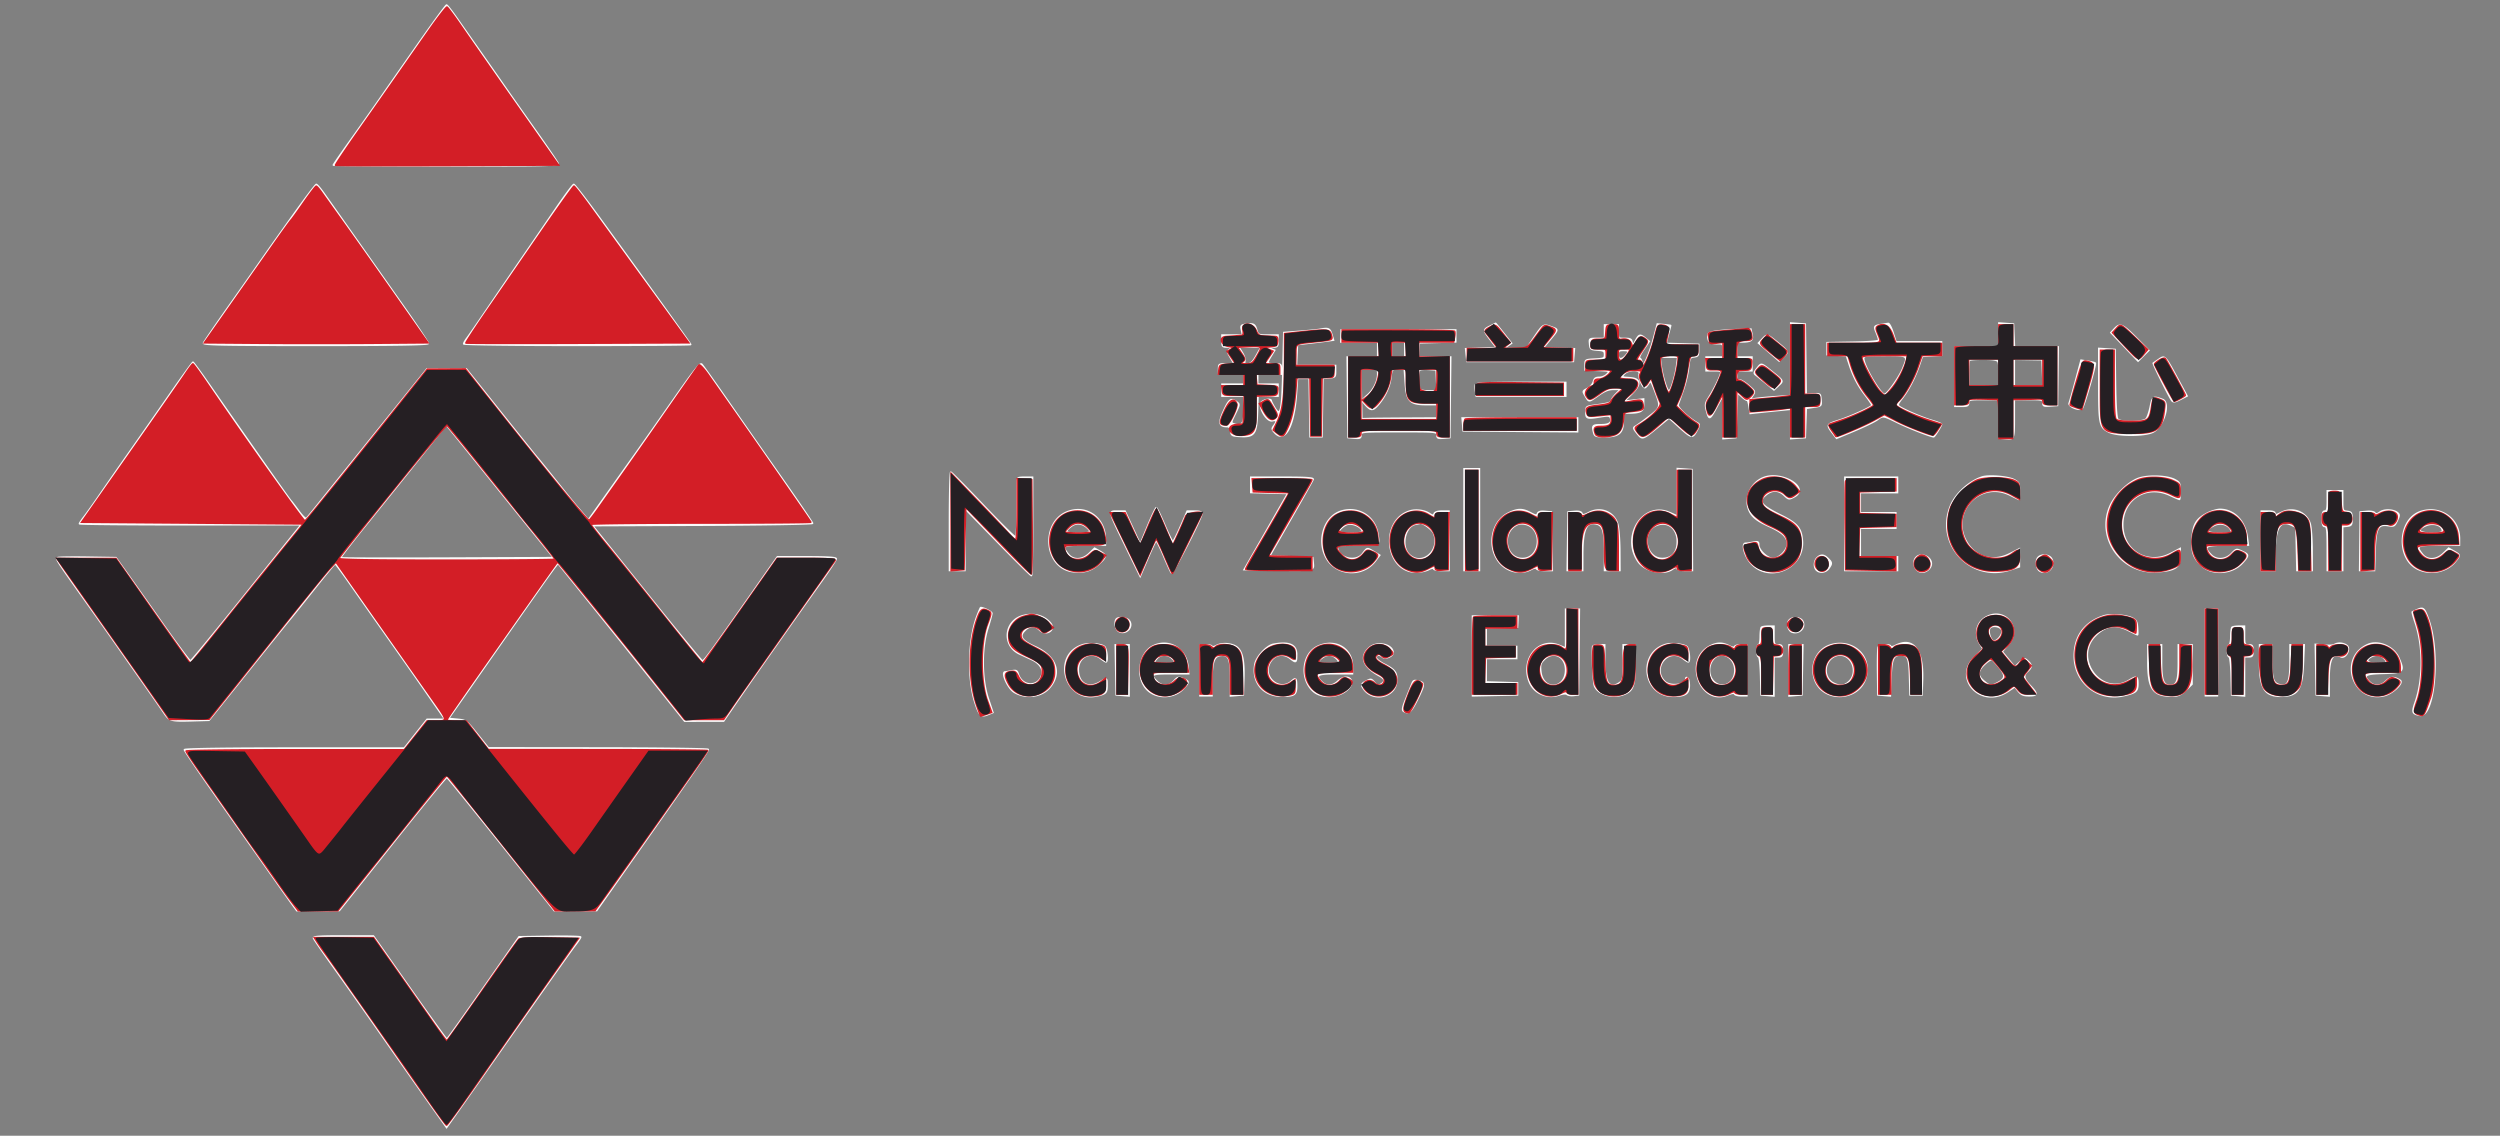 <svg xmlns="http://www.w3.org/2000/svg" viewBox="0 0 1477 671"><rect x="0" y="0" width="1477" height="671" fill="#808080" stroke="none"/><path fill="#fbfbfb" stroke="#fbfbfb" d="M247.893 24.75c-8.393 11.962-18.692 26.7-22.888 32.75-4.195 6.05-12.213 17.41-17.816 25.245C201.585 90.58 197 97.217 197 97.495c0 .278 29.973.505 66.607.505 59.29 0 66.543-.168 66.022-1.525-.322-.84-6.07-9.277-12.772-18.75-6.703-9.474-14.216-20.15-16.696-23.725-2.48-3.575-9.243-13.25-15.029-21.5-5.787-8.25-12.796-18.254-15.576-22.232-2.781-3.978-5.359-7.24-5.73-7.25-.37-.01-7.54 9.77-15.933 21.732m-75.17 103c-7.359 10.313-15.411 21.675-17.893 25.25-2.481 3.575-11.149 15.907-19.261 27.404-8.113 11.497-14.982 21.509-15.266 22.25-.43 1.12 10.674 1.346 66.09 1.346 48.051 0 66.607-.309 66.607-1.108 0-.609-6.213-9.946-13.806-20.75-15.428-21.948-43.027-61.106-48.204-68.392-1.856-2.612-3.715-4.75-4.131-4.75-.416 0-6.777 8.438-14.136 18.75m156.022-5A12188.86 12188.86 0 0 1 308.028 153a8928.12 8928.12 0 0 0-20.858 30.5c-5.234 7.7-10.339 15.073-11.344 16.385-1.004 1.312-1.826 2.774-1.826 3.25 0 .478 29.963.865 67 .865 36.85 0 67-.219 67-.486 0-.46-26.693-37.562-55.227-76.764-7.106-9.763-13.309-17.75-13.785-17.75-.476 0-5.085 6.188-10.243 13.75m406.941 68.963c-2.533.389-2.749.724-2.17 3.36l.643 2.927H722v3.5c0 3.269.211 3.5 3.191 3.5 2.862 0 3.008.134 1.415 1.299-1.688 1.234-1.667 1.483.408 5l2.184 3.701h-4.599c-4.443 0-4.599.102-4.599 3v3h15v6h-13v7h13v7.933c0 8.507-1.118 10.116-5.962 8.579-1.896-.602-1.871-.809.748-6.149 2.657-5.417 2.672-5.555.771-6.945-3.313-2.423-4.439-1.635-7.59 5.314-3.246 7.16-2.755 9.268 2.158 9.268 1.157 0 1.848.923 2.059 2.75.293 2.551.683 2.771 5.398 3.046 8.456.494 9.841-1.356 10.262-13.706l.343-10.09H755v-7h-12v-6h14v-3c0-2.833-.222-3-4-3-4.587 0-4.717-.312-1.992-4.781l2-3.28-2.254-.906c-2.049-.824-1.958-.912.996-.97 3.036-.059 3.25-.294 3.25-3.563V198h-5.855c-5.746 0-5.873-.061-6.786-3.243-.962-3.354-1.894-3.779-6.673-3.044m144.564 1.032c-4.06 2.021-4.047 2.332.335 8.065l3.584 4.69-9.109.288-9.108.288.381 3.712.38 3.712H929.5l.308-3.712.308-3.711-9.178-.289-9.179-.288 4.121-4.982c4.959-5.995 4.939-5.82.799-7.317-4.92-1.779-4.937-1.77-10.109 5.799l-4.783 7-6.643-.052c-6.308-.05-6.531-.132-4.413-1.61l2.23-1.556-4.628-5.891c-2.545-3.24-4.674-5.862-4.731-5.827-.056.035-1.564.792-3.352 1.681m96.812 6.737c-2.677 10.134-6.865 19.34-6.983 15.351-.044-1.466-.61-2.843-1.258-3.059-.744-.248.051-2.182 2.159-5.245l3.339-4.853-2.27-1.838c-3.091-2.502-3.724-2.347-5.745 1.412-1.617 3.009-1.773 3.083-2.095 1-.293-1.893-.972-2.25-4.279-2.25-3.918 0-3.93-.012-3.93-4v-4h-8v8h-4.563c-4.546 0-4.563.012-4.25 3.25.294 3.051.574 3.269 4.563 3.557 3.73.27 4.25.601 4.25 2.701 0 2.211-.436 2.415-5.75 2.692-5.656.295-5.75.349-5.75 3.3v3l7.363.296c7.235.291 7.333.33 5.595 2.25-.972 1.075-3.04 1.954-4.594 1.954-2.191 0-2.969.57-3.462 2.535-.35 1.394-1.948 3.213-3.551 4.042-2.913 1.507-2.914 1.508-1.167 4.465 2.158 3.654 1.809 3.678 7.745-.542 3.657-2.6 5.954-3.5 8.934-3.5h4.011l-2.687 2.805c-1.478 1.542-2.687 3.307-2.687 3.92 0 1.146-1.987 1.684-10.25 2.772-4.624.609-4.75.716-4.75 4.064 0 3.845.489 3.981 9.206 2.545 3.561-.587 4.831-.451 5.219.559 1.148 2.991-.567 4.335-5.532 4.335-5.086 0-5.432.386-4.263 4.75.544 2.027 1.219 2.25 6.812 2.25 7.987 0 10.558-2.269 10.558-9.314 0-4.495.117-4.686 2.875-4.686 7.185 0 9.125-1.008 9.125-4.74v-3.49l-5.75.671-5.75.672 4.304-4.183c6.124-5.952 5.727-9.301-1.156-9.739-4.733-.301-4.808-.356-3.095-2.25 2.535-2.8 9.852-2.793 8.963.009-.615 1.938 1.867 8.05 3.269 8.05.404 0 1.351-.988 2.105-2.196 1.31-2.097 1.482-1.905 3.828 4.25 3.603 9.453 3.568 9.607-3.438 15.013-3.421 2.64-6.985 5.228-7.921 5.752-1.553.869-1.491 1.217.72 4.011 3.216 4.064 3.164 4.077 11.636-2.877l7.367-6.046 6.13 5.546c7.232 6.546 7.743 6.643 10.269 1.953 1.758-3.264 1.787-3.677.319-4.498-5.232-2.928-11.937-9.237-11.429-10.754a960.86 960.86 0 0 1 3.038-8.654c1.366-3.85 2.783-9.787 3.148-13.194.617-5.752.853-6.216 3.304-6.5 2.291-.266 2.639-.767 2.639-3.806v-3.5l-9.65-.285-9.651-.285 1.389-5.215c.763-2.868 1.394-5.28 1.4-5.36.007-.08-1.747-.313-3.898-.518l-3.91-.373-2.118 8.018M1058 212.324v21.438l-9.75.698c-5.362.384-10.813.949-12.113 1.255-2.314.547-2.328.507-.709-1.965 1.628-2.485 1.588-2.58-2.598-6.163-2.338-2.002-4.831-3.417-5.541-3.145-.874.336-1.289-.461-1.289-2.473 0-2.852.177-2.969 4.5-2.969h4.5v-8h-9v-4.5c0-4.239.159-4.501 2.75-4.514 5.806-.028 7.024-.864 6.295-4.315l-.669-3.171-6.438.236c-14.471.53-18.938 1.299-18.938 3.262 0 3.892 1.133 5.002 5.107 5.002 3.875 0 3.893.018 3.893 4v4h-10v8h4.567c4.276 0 4.523.144 3.872 2.25-.898 2.905-4.122 9.283-6.992 13.831-2.013 3.191-2.138 4.037-1.146 7.75 1.465 5.49 1.815 5.341 6.041-2.581l3.6-6.75.029 12.81.029 12.811 3.75-.311 3.75-.31.5-13.263.5-13.264 2.643 2.454c1.453 1.35 2.855 2.241 3.116 1.98.261-.261.773 1.391 1.137 3.671l.663 4.145 5.221-.579c2.871-.318 8.257-.87 11.97-1.228l6.75-.649v17.348l4.25-.308 4.25-.307.287-8.642.288-8.642 4.519-.678c4.491-.673 4.517-.699 4.212-4.358-.304-3.66-.329-3.679-4.536-3.414l-4.229.266-.271-20.766-.27-20.766-4.25-.307-4.25-.308v21.439m54-20.639c-4.926.814-5.042.971-3.467 4.739.807 1.931 1.467 3.964 1.467 4.518 0 .619-5.872 1.112-15.25 1.282l-15.25.276v7l5.686.298 5.685.298 1.702 5.202c2.393 7.318 5.045 12.403 9.541 18.294 2.137 2.801 3.886 5.418 3.886 5.815 0 .992-13.222 6.978-20.25 9.167-6.518 2.03-6.719 2.467-3.234 7.036l2.516 3.299 10.505-4.402c5.778-2.42 11.803-5.325 13.389-6.454 3.717-2.647 3.335-2.702 12.622 1.812 6.561 3.189 19.252 8.135 20.874 8.135.516 0 4.578-6.513 4.578-7.34 0-.332-2.558-1.348-5.684-2.257-5.487-1.595-16.325-6.243-19.224-8.244-1.153-.796-.841-1.688 1.717-4.918 3.704-4.676 7.668-12.338 10.11-19.542l1.763-5.199 5.659-.3 5.659-.3V202h-26.898l-1.734-5.5c-.953-3.025-2.214-5.439-2.801-5.364-.587.075-2.192.322-3.567.549m69 6.258V205h-26v35h4c3.333 0 4-.333 4-2 0-1.852.667-2 9-2h9v22.79l3.98.379c4.967.474 5.02.34 5.02-12.751V236h8.5c7.913 0 8.5.142 8.5 2.057 0 1.803.527 2.02 4.25 1.75l4.25-.307.223-17.25.222-17.25h-25.854l-.295-6.75-.296-6.75-4.25-.307-4.25-.308v7.058m68.262-3.693-2.087 2.25 7.996 8.397 7.996 8.398 3.144-3.145 3.145-3.144-7.453-7.503c-8.036-8.09-9.536-8.708-12.741-5.253m-469.762.415c-1.1.215-6.275.716-11.5 1.113l-9.5.722-.517 22c-.579 24.658-1.354 28.222-4.877 22.443-1.154-1.894-2.1-3.781-2.102-4.193-.006-1.23-3.483-.851-5.46.594-2.832 2.071 2.66 12.073 6.148 11.197 2.651-.665 2.918.248.88 3.018-1.27 1.725-1.195 2.191.674 4.191 5.87 6.281 11.336-3.767 12.648-23.25l.606-9h7l.274 17.25.273 17.25h6.906l.273-17.25.274-17.25 3.75-.31c3.546-.294 3.75-.498 3.75-3.75V216h-23.095l.297-6.25.298-6.25 6.5-.738c3.575-.405 8.364-.988 10.643-1.295l4.142-.557-1.06-3.455c-1.075-3.503-1.922-3.83-7.225-2.79m12.797 3.835-.099 3.5H814v9h-18.036l.268 23.75.268 23.75 3.75.31c3.22.267 3.75.02 3.75-1.75 0-2.019.447-2.06 22.5-2.06s22.5.041 22.5 2.06c0 1.77.53 2.017 3.75 1.75l3.75-.31.268-23.75.268-23.75h-19.151l.308-4.25.307-4.25 10.75-.284 10.75-.284V195h-67.604l-.099 3.5m248.859 1.834-2.193 2.334 6.077 5.285 6.077 5.286 2.441-2.294c3.284-3.084 3.249-3.178-3.15-8.39-6.499-5.295-6.389-5.268-9.252-2.221M822 206.5v4.5h8v-9h-8v4.5m-88.07 1.887c1.152 1.863 1.815 4.113 1.475 5-.462 1.203-.02 1.613 1.738 1.612 1.787-.001 3.036-1.21 5.165-5l2.807-4.999h-13.278l2.093 3.387m506.085 18.808c.016 23.63.357 25.224 5.999 28.053 4.91 2.463 21.057 2.463 25.986 0 6.325-3.159 10.53-17.336 5.688-19.176-5.631-2.141-5.989-1.936-7.231 4.152-.643 3.147-1.738 6.41-2.435 7.25-1.669 2.011-15.241 2.172-16.878.2-.698-.841-1.2-8.616-1.372-21.25l-.272-19.924-4.75-.305-4.75-.305.015 21.305M956 209.5c0 2.957 1.997 3.266 4.345.671 2.333-2.578 2.082-3.171-1.345-3.171-2.533 0-3 .389-3 2.5m145.01 2.25c.024 4.282 9.939 21.257 12.41 21.245 1.524-.008 8.674-10.154 10.74-15.24 3.218-7.922 3.447-7.755-10.66-7.755-11.242 0-12.499.176-12.49 1.75m-119.699 4c.783 6.304 3.533 15.25 4.689 15.25 1.136 0 3.736-8.527 4.61-15.118l.648-4.882H980.721l.59 4.75m293.662-3.082c-1.36.918-2.613 1.771-2.785 1.896-.384.279 9.659 20.465 11.023 22.156.76.943 1.88.764 4.914-.784l3.929-2.004-4.175-7.716c-9.302-17.186-8.602-16.452-12.906-13.548m-111.483.176c-.27.269-.49 3.789-.49 7.823V228h18v-7.421c0-7.288-.049-7.43-2.75-7.999-3.155-.663-14.027-.469-14.76.264m26.51 7.259V228h17.084l-.292-7.75-.292-7.75-8.25-.147-8.25-.147v7.897m36.338 4.574c-1.739 6.502-3.458 12.565-3.819 13.473-.777 1.953 5.984 4.747 7.594 3.137 1.122-1.122 8.365-26.142 7.747-26.76-.239-.24-2.218-.714-4.398-1.055l-3.962-.619-3.162 11.824M100.5 232.735a9797.085 9797.085 0 0 1-23.913 34.235c-6.002 8.542-13.842 19.805-17.423 25.03-3.58 5.225-7.782 11.14-9.337 13.144-1.555 2.004-2.827 3.917-2.827 4.25 0 .333 29.457.606 65.46.606h65.46l-32.263 40.25c-17.744 22.137-32.666 40.25-33.161 40.25-.494 0-7.895-9.939-16.447-22.087-8.552-12.147-18.253-25.872-21.558-30.5l-6.008-8.413-16.453-.276c-9.049-.151-17.058-.044-17.797.24-1.528.586-1.256 1.012 17.277 27.036 6.658 9.35 14.143 19.925 16.632 23.5a7896.024 7896.024 0 0 0 15.442 22.017c6.004 8.534 12.041 17.208 13.416 19.275 3.067 4.611 4.001 4.866 16.473 4.5l9.972-.292 22.528-28.16c12.39-15.489 23.796-29.664 25.348-31.5 1.551-1.837 8.076-9.969 14.5-18.071 6.423-8.102 11.904-14.725 12.179-14.719.275.007 4.188 5.286 8.695 11.731A9913.623 9913.623 0 0 0 225.115 371c17.107 24.257 20.452 29.027 29.279 41.75l8.499 12.25h-10.57l-6.736 8.5-6.736 8.5h-64.926c-40.506 0-64.925.359-64.925.954 0 .524 7.051 10.986 15.669 23.25 29.234 41.601 46.638 66.287 48.676 69.046l2.031 2.75 12.562-.067 12.562-.066 31.4-39.467c17.27-21.707 31.726-39.339 32.125-39.183.399.155 14.844 17.945 32.1 39.532l31.375 39.25 12.5-.034 12.5-.034 11-15.641c45.981-65.377 55.273-78.848 54.856-79.523-.261-.422-29.585-.797-65.165-.833l-64.691-.066-6.536-8.184c-6.456-8.083-6.601-8.19-11.752-8.684l-5.214-.5 5.948-8.5 15.251-21.802c28.022-40.065 39.167-55.87 41.634-59.045l1.824-2.347 14.81 18.347c8.145 10.091 24.98 31.059 37.41 46.597L404.476 426l11.512-.003 11.512-.004 7.835-11.463c8.626-12.619 34.654-49.645 49.299-70.131 5.151-7.206 9.366-13.618 9.366-14.25 0-.821-4.951-1.149-17.348-1.149h-17.348l-17.369 24.75c-22.148 31.56-25.955 36.75-26.961 36.75-.45 0-15.238-18-32.862-40l-32.042-40 64.965-.257c35.731-.142 64.965-.633 64.965-1.091 0-.459-8.179-12.493-18.175-26.743a16536.882 16536.882 0 0 1-32.081-45.909c-7.648-11-14.462-20.577-15.142-21.281-.992-1.029-4.378 3.215-17.155 21.5-8.756 12.529-18.648 26.606-21.982 31.281a21201.123 21201.123 0 0 0-16.972 23.858l-10.91 15.359-2.404-2.859a602.26 602.26 0 0 0-4.571-5.358c-1.192-1.375-6.653-8.125-12.137-15-5.483-6.875-10.469-13.03-11.078-13.679-.609-.648-10.281-12.686-21.492-26.75L275.516 218h-23.279l-29.868 37.1-35.222 43.75c-2.944 3.658-5.697 7.017-6.116 7.466-.42.449-2.496-1.576-4.614-4.5s-4.121-5.541-4.452-5.816c-.33-.275-7.062-9.725-14.96-21l-18.933-27.025A7285.7 7285.7 0 0 1 124 227.755c-5.225-7.533-9.725-13.702-10-13.711-.275-.008-6.35 8.403-13.5 18.691m937.508-15.019c-1.767 2.247-1.899 2.896-.762 3.75.756.569 3.499 2.787 6.095 4.93l4.72 3.895 2.47-2.32c3.235-3.039 3.356-2.748-3.416-8.221-6.912-5.586-6.402-5.472-9.107-2.034m-233.785 14.997.277 14.714 4.5-.12c2.475-.066 12.487-.162 22.25-.213L849 247v-8h-6.444c-9.627 0-11.539-1.988-12.277-12.766l-.565-8.234h-3.718c-3.708 0-3.719.012-4.301 4.932-.649 5.476-3.243 11.189-7.236 15.934-3.149 3.742-4.406 3.884-7.285.82-2.789-2.969-2.748-3.332.707-6.239 3.525-2.966 6.119-8.201 6.119-12.348 0-3.054-.073-3.099-5.027-3.099h-5.026l.276 14.713m34.49-14.092c-.87.869-.945 8.61-.106 10.797.44 1.147 1.965 1.582 5.548 1.582h4.94l-.297-6.25-.298-6.25-4.537-.296c-2.496-.163-4.858.025-5.25.417m33.067 8.539c-.213.638-.199 2.438.03 4l.417 2.84H925v-8h-26.417c-19.151 0-26.523.319-26.803 1.16m-7.59 23.59.31 3.75 33.75.263 33.75.264V247H863.879l.311 3.75M249 269.305a9096.758 9096.758 0 0 1-31.343 39.012c-9.264 11.457-16.648 21.026-16.409 21.264.239.239 28.647.318 63.129.177l62.696-.258-7.311-9c-4.021-4.95-18.26-22.613-31.642-39.25-13.381-16.637-24.395-30.222-24.475-30.188-.08.034-6.67 8.243-14.645 18.243M865 307v30h9v-60h-9v30m126-16.114v14.002l-4.567-2.021c-15.667-6.93-29.098 14.155-18.499 29.04 4.039 5.673 14.832 8.046 20.031 4.405 1.709-1.197 2.525-1.342 2.806-.5.224.673 2.271 1.188 4.727 1.188h4.331l-.165-29.75-.164-29.75-4.25-.307-4.25-.308v14.001M561 308v29h9l.045-18.25.044-18.25 19.268 19.75c10.598 10.863 19.578 19.75 19.956 19.75.378 0 .687-13.05.687-29v-29h-4.5c-4.229 0-4.503.165-4.554 2.75-.03 1.512-.045 9.37-.033 17.461.012 8.091-.323 14.924-.744 15.185-.422.26-9.07-8.266-19.218-18.948s-18.788-19.427-19.201-19.435c-.413-.007-.75 13.037-.75 28.987m480.45-25.593c-6.836 2.977-10.737 11.164-8.52 17.881 1.519 4.602 4.351 7.058 12.289 10.657 7.865 3.566 10.781 6.358 10.781 10.32 0 3.745-4.856 8.735-8.5 8.735-3.26 0-8.5-4.961-8.5-8.048 0-1.933-.382-2.126-3.125-1.577-1.719.344-3.803.625-4.631.625-2.304 0-.891 6.463 2.34 10.699 10.298 13.502 32.603 4.623 31.19-12.415-.605-7.291-2.924-10.04-12.473-14.784-12.306-6.113-13.86-8.342-8.666-12.427 3.544-2.789 7.195-2.611 10.451.509 2.608 2.499 2.795 2.531 5.805.975 10.078-5.212-7.572-15.885-18.441-11.15m129.544-.533c-7.538 2.473-15.541 9.713-18.46 16.699-9.552 22.86 11.787 45.792 35.332 37.971l5.134-1.705v-10.53l-5.75 2.927c-10.205 5.195-20.933 1.807-26-8.211-8.759-17.319 9.072-35.285 26.331-26.529 2.705 1.373 5.031 2.498 5.169 2.5.138.002.25-2.234.25-4.97 0-4.598-.245-5.101-3.242-6.651-3.612-1.868-14.894-2.77-18.764-1.501m92.807.651c-5.922 1.898-14.117 9.695-17.033 16.207-8.534 19.053 6.562 40.418 27.593 39.054 10.703-.695 13.639-2.58 13.639-8.758v-4.921l-5.602 2.946c-13.662 7.188-28.354-1.649-28.354-17.053 0-15.114 13.997-23.918 27.805-17.49 2.942 1.369 5.53 2.49 5.75 2.49.221 0 .401-2.238.401-4.974 0-4.598-.245-5.101-3.242-6.651-4.434-2.293-15.105-2.726-20.957-.85M739 286.467v4.467l10.915.283 10.914.283-12.872 22.5-12.872 22.5 19.178.272c22.138.315 21.971.346 21.551-4.015l-.314-3.257-12.711-.5-12.71-.5 12.585-21.994c6.923-12.097 12.803-22.559 13.068-23.25.376-.98-3.603-1.256-18.125-1.256H739v4.467m351 23.033V337h31v-8h-22v-17h21v-9h-21v-12h22v-9h-31v27.5m285-13.5c0 4.667-.333 6-1.5 6-1.111 0-1.5 1.167-1.5 4.5s.389 4.5 1.5 4.5c1.256 0 1.5 2.111 1.5 13v13h9V311.133l2.75-.317c2.489-.286 2.75-.696 2.75-4.316s-.261-4.03-2.75-4.316c-2.655-.306-2.75-.521-2.75-6.25V290h-9v6m-696.944 14.759-4.444 10.741-4.474-9.75-4.475-9.75h-4.331c-5.612 0-5.771-.715 4.537 20.447l8.742 17.948 4.377-10.251c2.407-5.639 4.661-10.427 5.008-10.642.347-.214 2.357 3.748 4.466 8.804 2.109 5.057 4.186 9.59 4.616 10.074.832.936 17.922-32.314 17.922-34.869 0-1.113-1.128-1.511-4.282-1.511h-4.282l-3.936 9c-2.165 4.95-4.239 9-4.608 9-.37 0-2.571-4.5-4.892-10s-4.508-9.996-4.86-9.991c-.352.005-2.64 4.842-5.084 10.75m-46.142-8.803c-17.16 5.2-15.693 33.386 1.859 35.74 6.357.853 10.964-.464 15.287-4.369 4.757-4.297 4.858-5.297.776-7.621l-3.151-1.793-3.14 3.043c-4.186 4.057-9.467 4.23-12.472.409-3.915-4.976-3.196-5.365 9.927-5.365h12v-3.351c0-12.093-10.04-20.041-21.086-16.693m160.401.095c-9.716 2.967-14.32 16.644-9.065 26.929 5.694 11.143 21.593 12.47 29.243 2.441l2.592-3.399-3.293-2.007c-4.174-2.546-4.005-2.571-6.634.985-4.255 5.756-15.158 2.555-15.158-4.45 0-.303 5.373-.55 11.941-.55 13.48 0 13.101.198 12.098-6.312-1.637-10.63-11.433-16.78-21.724-13.637m40.599-.119c-17.841 5.57-14.642 36.068 3.784 36.068 2.421 0 5.729-.687 7.352-1.526 1.691-.874 2.95-1.088 2.95-.5 0 .564 2.025 1.026 4.5 1.026h4.5v-35h-4.031c-2.615 0-4.229.514-4.593 1.462-.487 1.269-.879 1.254-2.959-.108-2.892-1.895-7.975-2.524-11.503-1.422m58.048 1.318c-10.207 5.147-12.622 20.729-4.587 29.595 4.672 5.156 12.228 6.653 18.105 3.589 1.923-1.003 3.105-1.178 3.333-.494.195.583 2.352 1.06 4.794 1.06h4.44l-.273-17.25-.274-17.25-3.758-.311c-2.646-.219-3.93.137-4.339 1.204-.504 1.312-1.07 1.254-4.228-.439-4.725-2.533-7.737-2.465-13.213.296m47.843-.444c-3.079 1.602-3.786 1.685-4.242.497-.372-.968-1.751-1.325-4.305-1.114l-3.758.311-.274 17.25-.273 17.25H935l.011-8.75c.02-15.634 2.066-20.273 8.258-18.719 3.724.935 4.731 4.449 4.731 16.516V337h9l-.077-11.75c-.042-6.462-.606-13.502-1.252-15.644-2.177-7.213-10.007-10.37-16.866-6.8m365.215.444c-6.473 3.308-8.384 6.503-8.853 14.8-.46 8.15.628 11.389 5.368 15.984 6.218 6.027 18.406 5.214 24.415-1.63 3.819-4.35 3.803-4.674-.332-6.646-3.337-1.592-3.42-1.574-6.187 1.314-3.615 3.774-9.033 4.045-12.257.614-4.656-4.957-3.379-5.686 9.962-5.686h12.136l-.645-4.707c-1.328-9.69-7.864-16.293-16.127-16.293-1.692 0-5.058 1.012-7.48 2.25m43.73-.416c-2.937 1.527-3.75 1.648-3.75.558 0-.957-1.249-1.392-4-1.392h-4v35h8l.006-9.25c.009-15.567 2.887-20.825 9.631-17.597l2.863 1.371.28 12.738.28 12.738h8.94l-.056-12.25c-.032-6.764-.591-13.775-1.25-15.656-2.388-6.813-10.278-9.728-16.944-6.26m58.391-.262c-1.765 1.267-2.546 1.391-3.102.492-.434-.704-2.359-1.07-4.641-.883l-3.898.319-.186 17.25-.186 17.25h8.656l.362-11.399c.433-13.633 1.733-16.135 7.847-15.102 3.342.564 3.7.368 5.243-2.869 1.387-2.908 1.436-3.657.3-4.6-2.459-2.041-7.86-2.279-10.395-.458m24.078-.316c-13.302 4.262-14.74 27.356-2.106 33.802 7.397 3.773 17.118 2.021 22.184-3.999 3.382-4.019 3.371-4.172-.461-6.353l-3.151-1.793-3.14 3.043c-4.186 4.057-9.467 4.23-12.472.409-3.915-4.976-3.196-5.365 9.927-5.365h12v-3.788c0-11.798-11.225-19.66-22.781-15.956m-797.512 8.76C628.579 314.263 629.374 315 637 315c7.26 0 8.216-.595 5.25-3.267-3.096-2.79-6.575-3.052-9.543-.717M796 309.784c-1.947.619-5 3.288-5 4.371 0 .465 3.15.845 7 .845s6.993-.337 6.985-.75c-.055-2.685-5.722-5.502-8.985-4.466m40.27-.081c-6.2 1.198-8.712 12.946-3.815 17.842 7.456 7.457 18.811-2.246 14.581-12.458-.988-2.386-6.694-6.534-8.187-5.951-.192.075-1.353.33-2.579.567m60.73-.018c-10.148 3.851-8.122 20.315 2.5 20.315 10.913 0 12.248-18.129 1.5-20.364-1.375-.286-3.175-.264-4 .049m81.476.735c-9.141 3.909-6.211 19.58 3.661 19.58 5.679 0 8.863-3.624 8.863-10.09 0-7.913-5.849-12.345-12.524-9.49m329.393.115c-5.637 3.008-4.43 4.465 3.698 4.465 7.122 0 7.45-.099 6.463-1.944-1.824-3.408-6.382-4.538-10.161-2.521m125.381-.036c-5.691 2.459-4.216 4.501 3.25 4.501 4.854 0 6.5-.349 6.5-1.378 0-3.338-5.314-5.04-9.75-3.123m-359.679 19.072c-1.865 1.865-2.054 5.546-.371 7.229 1.909 1.909 5.55 1.395 7.243-1.023 2.004-2.86 1.965-3.369-.443-5.777s-4.322-2.535-6.429-.429m58.629-.371c-2.998 2.998-.738 8.8 3.429 8.8 2.711 0 5.371-2.476 5.371-5 0-4.049-5.972-6.628-8.8-3.8m71.85.24c-1.583 1.907-.958 6.603 1.045 7.856 4.413 2.762 9.479-2.486 6.955-7.203-1.319-2.464-6.168-2.86-8-.653m-626.936 34.984c-5.004 13.375-5.525 36.685-1.127 50.423 2.558 7.989 3.621 8.972 7.82 7.233l2.77-1.148-2.732-8.216c-3.88-11.668-4.035-29.385-.36-41.216 1.367-4.4 2.492-8.518 2.5-9.152.011-.881-4.825-3.348-6.562-3.348-.154 0-1.192 2.441-2.309 5.424M1428 360.268c-1.375.619-2.635 1.209-2.8 1.312-.165.103.645 2.993 1.801 6.423 4.74 14.071 4.724 33.293-.039 46.845-2.131 6.064-1.878 6.819 2.591 7.713 8.777 1.755 12.332-36.805 5.217-56.594-2.477-6.891-3.05-7.373-6.77-5.699m-503 11.181v11.449l-3.702-1.547c-12.262-5.123-23.108 8.085-17.713 21.569 2.672 6.679 10.472 10.084 17.529 7.653 2.348-.809 4.116-.943 4.702-.357.517.517 2.233.793 3.812.612l2.872-.328.267-25.25.267-25.25H925v11.449m378 14.051V411h7v-51h-7v25.5m-698.458-21.771c-11.306 2.872-12.726 17.724-2.16 22.601l7.193 3.319c4.464 2.06 6.848 5.528 6.034 8.774-1.946 7.751-11.699 7.559-14.091-.278-.611-1.998-1.177-2.263-3.744-1.75-1.663.333-3.418.605-3.899.605-2.705 0 1.584 9.667 5.285 11.91 6.665 4.041 16.016 2.932 20.751-2.461 7.675-8.742 4.247-18.637-8.45-24.394-7.95-3.605-9.519-6.088-6.045-9.562 3.041-3.041 5.902-3.175 8.671-.406 4.057 4.057 10.104-.008 6.287-4.227-3.834-4.236-9.548-5.727-15.832-4.131m569.053.744c-5.796 3.131-7.427 9.993-3.796 15.972l1.789 2.946-4.794 4.621c-13.357 12.874 3.578 30.949 19.268 20.566l4.308-2.851 2.103 2.636c1.673 2.099 2.961 2.637 6.315 2.637 5.122 0 5.251-1.038.721-5.817-4.001-4.221-4.333-6.128-1.509-8.683 2.527-2.287 2.523-3.717-.017-6.016-1.965-1.778-2.091-1.755-4.847.886l-2.829 2.71-3.744-4.569-3.744-4.568 3.591-3.975c8.524-9.436-1.647-22.528-12.815-16.495m69.399-.591c-11.37 3.696-17.423 11.881-17.468 23.618-.058 15.605 13.84 26.892 28.946 23.506 7.498-1.68 8.528-2.53 8.528-7.041 0-4.514-.65-4.759-5.226-1.969-16.284 9.928-33.34-13.411-19.534-26.729 6.078-5.862 11.668-6.664 19.341-2.771 2.705 1.373 5.057 2.498 5.226 2.5.17.002.17-1.905 0-4.239-.259-3.584-.772-4.467-3.307-5.69-3.496-1.688-12.886-2.362-16.506-1.185M870 387.529v23.529l13.25-.279 13.25-.279v-7l-9.25-.288-9.25-.287V389h18v-7h-18v-10.925l9.25-.287 9.25-.288.163-3.25.163-3.25H870v23.529m-210.333-21.862c-1.507 1.506-.615 6.291 1.371 7.353 4.314 2.309 9.011-2.847 5.951-6.533-1.248-1.504-6.095-2.047-7.322-.82m397.344.82c-1.632 1.966-.501 6.223 1.85 6.969 4.185 1.328 8.101-2.79 6.139-6.456-1.284-2.398-6.164-2.712-7.989-.513m-16.344 4.18c-.367.366-.667 2.841-.667 5.5 0 2.658-.45 4.833-1 4.833s-1 1.575-1 3.5.435 3.5.967 3.5c.549 0 1.09 4.866 1.25 11.25l.283 11.25 3.75.31 3.75.311V388h2.5c2.19 0 2.5-.433 2.5-3.5s-.31-3.5-2.5-3.5c-2.364 0-2.5-.3-2.5-5.5V370h-3.333c-1.834 0-3.634.3-4 .667m134.674.886c-.786 2.049.713 6.636 2.347 7.178 1.878.623 5.469-3.612 5.123-6.042-.405-2.852-6.458-3.772-7.47-1.136m143.326-.886c-.367.366-.667 2.841-.667 5.5 0 2.658-.45 4.833-1 4.833s-1 1.575-1 3.5.435 3.5.967 3.5c.549 0 1.09 4.866 1.25 11.25l.283 11.25 3.75.31 3.75.311V388h2.5c2.19 0 2.5-.433 2.5-3.5s-.31-3.5-2.5-3.5c-2.364 0-2.5-.3-2.5-5.5V370h-3.333c-1.834 0-3.634.3-4 .667m-679.048 10.316c-18.545 5.886-10.471 34.444 8.513 30.11 5.305-1.211 5.868-1.801 5.868-6.152 0-4.577.052-4.553-4.226-1.945-6.815 4.155-12.774.713-12.774-7.378 0-7.522 7.42-11.222 13.273-6.618 1.398 1.1 2.809 2 3.135 2 1.301 0 .512-7.822-.909-9-1.944-1.614-9.196-2.187-12.88-1.017m41.637.662c-8.46 4.171-10.459 18.879-3.509 25.829 5.585 5.585 15.893 5.264 21.433-.667 3.536-3.785 3.519-4.275-.197-5.814-2.77-1.147-3.215-1.035-5.452 1.379-3.074 3.317-6.868 3.382-10.076.173-4.084-4.083-3.254-4.545 8.175-4.545h10.63l-.52-4.614c-1.173-10.405-11.355-16.241-20.484-11.741m37.494-.253c-1.513.819-2.75 1.066-2.75.549 0-.518-1.575-.941-3.5-.941H709v30h7l.015-9.25c.017-10.565 1.264-14.102 5.132-14.554 4.814-.563 5.853 1.821 5.853 13.436v10.489l3.75-.311 3.75-.31.311-9.5c.34-10.372-.742-15.723-3.725-18.422-2.67-2.417-8.948-3.02-12.336-1.186m33.464-.682c-3.793.727-9.947 7.348-10.735 11.549-2.004 10.683 4.676 18.91 15.45 19.027 7.769.085 9.071-.756 9.071-5.853 0-4.789-.454-5.237-2.987-2.945-6.972 6.31-17.327-2.396-12.85-10.804 2.648-4.971 7.761-6.105 12.11-2.684 3.5 2.753 3.727 2.607 3.727-2.402 0-5.777-4.449-7.677-13.786-5.888m26.286 1.175c-9.192 4.232-10.705 19.19-2.675 26.456 5.014 4.538 15.354 3.942 20.477-1.181 5.298-5.299-.294-9.852-5.815-4.735-3.332 3.087-6.767 3.295-9.487.575-4.167-4.167-2.835-5 8-5h10l-.004-4.25c-.009-10.788-10.121-16.641-20.496-11.865m30.695.605c-6.23 5.242-4.124 11.366 5.762 16.761 3.379 1.844 3.58 3.4.671 5.178-1.398.854-2.136.604-3.642-1.23-1.808-2.202-2.02-2.233-4.954-.715-2.438 1.26-2.877 1.938-2.141 3.312 5.206 9.728 20.309 6.531 20.309-4.3 0-4.412-1.292-6.002-7.387-9.091-2.647-1.341-4.813-3.106-4.813-3.922 0-1.773 2.134-1.949 3.773-.31 1.474 1.474 6.227-.432 6.227-2.497 0-4.954-9.185-7.074-13.805-3.186m175.305-1.823c-17.12 4.594-14.021 30.475 3.672 30.665 7.489.08 9.828-1.421 9.828-6.308 0-2.148-.45-4.184-1-4.524-.55-.34-1-.153-1 .415 0 3.78-9.201 4.975-12.545 1.63-7.772-7.771 2.233-20.298 10.818-13.545 1.398 1.1 2.809 2 3.135 2 1.301 0 .512-7.822-.909-9-1.655-1.374-8.862-2.175-11.999-1.333m25.509 1.188c-15.478 8.301-5.382 35.341 10.689 28.627 2.429-1.015 3.895-1.203 4.12-.529.192.576 1.886 1.047 3.765 1.047H1032v-30h-3.417c-1.879 0-3.575.477-3.77 1.06-.228.684-1.41.509-3.333-.494-3.938-2.053-7.259-1.969-11.471.289m71.61-.821c-6.692 2.004-11.076 8.856-10.37 16.206 1.923 20.014 31.751 18.273 31.751-1.853 0-10.608-10.453-17.625-21.381-14.353m38.131.413c-1.513.789-2.75 1.011-2.75.494 0-1.497-6.723-1.106-7.31.425-.288.751-.449 7.388-.357 14.75l.167 13.384 3.635.303 3.634.304.386-10.425c.424-11.456 1.375-13.682 5.845-13.682 4.205 0 4.902 1.746 5.213 13.058l.287 10.442h7l.288-9.254c.547-17.618-5.621-25.233-16.038-19.799m259.438-.584c-.721.457-3.546.617-6.277.354l-4.966-.477.278 14.88.277 14.88 3.75.31 3.75.311v-9.626c0-12.146 2.037-16.151 6.893-13.552 2.838 1.518 6.186-4.68 3.564-6.598-2.07-1.514-5.304-1.729-7.269-.482m19.778-.043c-17.528 7.769-9.205 34.389 9.443 30.199 5.051-1.135 11.866-7.569 9.591-9.056-3.453-2.257-5.741-2.131-8.332.459-3.086 3.087-6.929 3.317-9.668.578-4.097-4.097-2.816-4.907 8.25-5.215 11.853-.33 12.513-1.011 8.899-9.182-2.929-6.621-12.022-10.513-18.183-7.783m-739.743 14.93.277 14.75 3.75.31 3.75.311V381h-8.053l.276 14.75m281.715-13.5c-.35 7.051.397 21.39 1.206 23.166 2.338 5.133 11.004 7.425 17.653 4.669 5.083-2.107 6.203-5.363 6.203-18.035V381h-7v10.477c0 10.016-.108 10.548-2.451 12.083-5.887 3.857-8.549-.385-8.549-13.625V381h-3.5c-2.1 0-3.525.5-3.562 1.25M1057 396.06v15.061l3.75-.311 3.75-.31.277-14.75.276-14.75H1057v15.06m212-5.028c0 16.822 3.243 20.812 16.35 20.119 1.771-.094 4.137-1.438 6.25-3.551l3.4-3.4V381h-8v10.429c0 10.963-.945 13.571-4.916 13.571-3.949 0-5.084-3.088-5.084-13.829V381h-8v10.032m66.015.718c.02 14.903 2.996 19.583 12.451 19.583 10.042 0 12.638-3.707 13.313-19.011l.5-11.322H1353v10.345c0 11.971-1.516 14.915-6.737 13.078-3.354-1.179-4.037-3.587-4.163-14.673l-.1-8.75h-7l.015 10.75m-651.36-2.921c-2.561 2.83-2.094 3.171 4.345 3.171 6.336 0 7.148-.651 4.171-3.345-2.415-2.186-6.455-2.103-8.516.174m97.568-.272C777.618 391.082 778.625 392 785 392c6.336 0 7.148-.651 4.171-3.345-2.292-2.074-5.078-2.109-7.948-.098m131.11 1.019c-2.237 2.237-2.507 3.186-2.054 7.211C911.581 408.336 925 407.364 925 395.72c0-7.963-7.305-11.506-12.667-6.144m99.74.059c-2.96 3.762-2.783 9.746.382 12.91 5.118 5.119 12.545 1.244 12.545-6.545 0-7.964-8.412-12.106-12.927-6.365m69.382-.18c-4.145 4.144-3.295 11.542 1.617 14.082 4.043 2.091 6.665 1.817 9.473-.992 5.364-5.363 1.732-15.545-5.545-15.545-1.948 0-3.998.907-5.545 2.455m319.295-1.375c-3.707 2.159-2.022 3.92 3.75 3.92 5.85 0 6.606-.689 3.671-3.345-2.064-1.868-4.833-2.082-7.421-.575m-228.113 4.226c-4.444 4.191-4.584 6.719-.56 10.105 3.568 3.002 4.077 3.078 7.795 1.155 5.941-3.072 5.539-5.042-2.828-13.879-.423-.446-2.406.732-4.407 2.619M834.09 404.25c-.473 1.238-2.04 5.147-3.481 8.687-2.018 4.956-2.332 6.621-1.365 7.235 2.918 1.852 4.435.589 8.037-6.689 4.333-8.758 4.507-10.039 1.469-10.853-3.417-.915-3.732-.806-4.66 1.62M185.288 554.307c.276.719 5.161 7.826 10.857 15.792 10.203 14.272 16.95 23.847 39.037 55.401 6.16 8.8 15.128 21.531 19.929 28.291l8.728 12.29 9.732-13.79a12630.51 12630.51 0 0 0 19.33-27.488c29.015-41.404 43.931-62.486 47.349-66.922 1.512-1.964 2.75-3.875 2.75-4.248 0-.373-8.173-.555-18.162-.406l-18.163.273-21.087 30.2c-11.599 16.611-21.32 30.223-21.603 30.25-.283.028-10.161-13.675-21.952-30.45L220.595 553H202.69c-14.331 0-17.804.261-17.402 1.307" fill-rule="evenodd"/><path fill="#d31e26" stroke="#d31e26" d="M253.383 18.018A15011.215 15011.215 0 0 0 234.5 45.024c-4.95 7.101-15.215 21.748-22.812 32.548-7.596 10.801-13.63 19.819-13.409 20.04.221.222 29.94.287 66.041.145l65.639-.257-14.23-20.208c-20.839-29.595-35.268-50.216-43.525-62.202-4.012-5.824-7.665-10.72-8.117-10.879-.452-.159-5.269 6.054-10.704 13.807M179.389 119.75c-3.719 5.362-7.045 9.975-7.393 10.25-.347.275-5.531 7.475-11.52 16l-25.294 36-14.406 20.5 33.112.263c18.212.145 47.915.145 66.008 0l32.897-.263-15.454-21.988c-19.568-27.841-30.027-42.636-38.182-54.012-3.549-4.95-7.623-10.67-9.054-12.712-1.432-2.042-2.907-3.729-3.278-3.75-.372-.021-3.718 4.35-7.436 9.712m140.062 17.796a135513.6 135513.6 0 0 1-31.745 46.122c-7.037 10.218-12.621 18.751-12.409 18.962.211.211 29.909.269 65.995.127l65.611-.257-5.796-8c-3.188-4.4-13.981-19.25-23.985-33a19622.557 19622.557 0 0 1-27.762-38.25c-5.266-7.287-9.885-13.25-10.266-13.25-.381 0-9.221 12.395-19.643 27.546M734.35 195c.399 1.997.191 3.046-.625 3.138-1.891.213-6.976.612-9.475.744-4.155.218-3.017 4.883 1.393 5.711 3.417.641 3.511.754 1.509 1.826l-2.135 1.142 2.49 3.665 2.491 3.665-4.749.304c-4.349.279-4.776.537-5.065 3.055l-.317 2.75H735v7h-13.133l.317 2.75c.307 2.675.488 2.75 6.602 2.75h6.286l-.286 8.5-.286 8.5-3.75.31c-7.256.601-4.417 6.735 2.936 6.344 7.214-.383 8.314-2.205 8.314-13.765V234l5-.125c7.507-.188 7.477-.176 7.812-3.076.306-2.655.206-2.705-6-3l-6.312-.299-.313-3.25-.314-3.25H756v-3c0-2.892-.163-3-4.536-3h-4.536l2.558-3.75 2.558-3.75-2.772-1.164-2.772-1.165 4-.335c3.521-.296 4.038-.665 4.316-3.086.2-1.731-.171-2.79-1-2.858-.724-.06-3.341-.173-5.816-.25-4.061-.128-4.64-.459-5.93-3.392-2.097-4.764-8.665-4.977-7.72-.25m145.333-1.393c-1.891 1.025-2.527 1.916-1.935 2.71.485.651 2.353 3.095 4.151 5.433l3.269 4.25H867v7h62V206.075l-9.019-.287-9.019-.288 4.019-4.859c4.846-5.858 4.848-5.882.769-7.458-3.048-1.177-3.374-1.087-5.25 1.444-8.889 11.994-7.284 10.845-15.546 11.131-7.352.254-7.422.232-5.147-1.548l2.307-1.805-4.142-5.202c-4.62-5.804-4.396-5.706-8.289-3.596m69.124 2.643c-.306 4.24-.316 4.25-4.307 4.25-3.62 0-4.03.261-4.316 2.75-.305 2.645-.142 2.75 4.25 2.75 4.552 0 4.566.011 4.566 3.5v3.5h-6c-5.994 0-6 .003-6 2.987v2.987l6.931-.389c3.812-.214 7.191-.129 7.509.188 1.214 1.215-3.864 5.227-6.614 5.227-2.159 0-2.826.472-2.826 2 0 1.1-.337 2.01-.75 2.022-2.833.084-5.419 3.735-4.12 5.815 1.782 2.854 2.287 2.769 8.003-1.337 3.97-2.852 5.75-3.492 9.619-3.458l4.748.041-3.574 3.209c-1.965 1.764-3.842 3.939-4.17 4.833-.428 1.164-2.462 1.825-7.166 2.328-7.072.758-8.082 1.423-7.058 4.648.615 1.939 1.137 2.035 7.565 1.389l6.903-.693v2.995c0 3.339-1.359 4.208-6.582 4.208-3.466 0-4.115 1.02-2.811 4.418.717 1.868 6.503 2.137 11.149.517 3.306-1.152 4.991-4.22 5.458-9.935.281-3.436.38-3.509 5.475-4.022 6.134-.617 6.754-1.078 5.919-4.404-.659-2.626-1.033-2.666-9.358-.989-3.34.673-2.741-.855 1.75-4.465 6.278-5.045 5.832-9.12-1-9.12-2.75 0-5-.38-5-.845 0-1.893 4.15-4.411 7.221-4.382 5.86.057 5.953.093 4.916 1.946-.662 1.184-.514 2.584.476 4.5 1.785 3.451 2.67 3.49 4.432.198 1.372-2.566 1.397-2.539 3.551 3.845 1.193 3.536 2.667 7.361 3.277 8.5 1.167 2.182-4.977 8.824-12.005 12.975-3.373 1.993-3.381 2.037-.93 5.227 2.331 3.033 4.146 2.279 12.552-5.213l5.541-4.938 6.041 5.593c6.952 6.436 7.861 6.67 10.243 2.637 1.737-2.939 1.731-2.966-1.034-4.677-1.53-.946-4.647-3.488-6.927-5.649l-4.146-3.929 2.531-5.528c1.392-3.041 3.219-9.743 4.061-14.894 1.423-8.71 1.694-9.366 3.865-9.366 1.928 0 2.335-.523 2.335-3v-3l-7.75-.115c-4.263-.063-8.581-.028-9.597.079-1.6.169-1.742-.251-1.067-3.135 1.583-6.753 1.198-8.301-2.142-8.628-3.02-.295-3.076-.213-4.814 7-2.24 9.293-7.416 20.648-7.544 16.549-.054-1.74-.637-2.75-1.586-2.75-2.083 0-1.957-.401 1.956-6.211 3.185-4.729 3.323-5.234 1.75-6.429-2.595-1.972-3.605-1.647-5.652 1.818-1.746 2.955-1.931 3.035-2.632 1.14-.877-2.371-2.983-3.384-5.877-2.827-1.812.349-2.045-.111-2.045-4.048 0-4.397-.036-4.443-3.443-4.443-3.335 0-3.452.133-3.75 4.25M1058 212.886v20.887l-4.25.571c-2.338.313-7.737.867-12 1.231l-7.75.66v7.04l8.75-.675c4.813-.371 10.213-.933 12-1.249l3.25-.574V258h8v-18h4.5c4.476 0 4.5-.019 4.5-3.5s-.024-3.5-4.5-3.5h-4.5v-41h-8v20.886m51.227-20.073c-1.018.666-.968 1.563.25 4.478 2.44 5.839 2.759 5.709-13.977 5.709H1080v7h11.858l1.537 5.287c1.934 6.653 5.691 13.761 10.149 19.201 1.901 2.32 3.456 4.503 3.456 4.851 0 1.001-10.873 6.172-18 8.559a1699.199 1699.199 0 0 0-7.791 2.624c-.948.328-.684 1.315.996 3.713 1.259 1.796 2.345 3.395 2.415 3.555.274.627 16.237-6.122 22.263-9.413l6.383-3.485 6.617 3.445c6.08 3.166 20.09 8.663 22.078 8.663.464 0 1.751-1.434 2.86-3.187l2.018-3.186-8.17-2.647c-8.865-2.873-18.669-7.516-18.669-8.842 0-.455.922-1.662 2.048-2.682 3.246-2.937 8.552-12.354 11.103-19.706l2.342-6.75H1147v-7h-26.86l-1.952-5.25c-2.002-5.386-5.409-7.263-8.961-4.937M1181 198.5v6.5h-26v34h4c3.143 0 4-.375 3.999-1.75-.001-1.796-.309-1.772 16.751-1.286.925.027 1.25 3.022 1.25 11.536V259h8v-23l5.75-.077c3.162-.042 7.213-.155 9-.25 2.495-.133 3.25.234 3.25 1.577 0 1.375.857 1.75 4 1.75h4v-34h-26v-13h-8v6.5m69.243-4.25-2.105 2.25 7.181 7.759c8.137 8.792 7.947 8.706 11.136 4.999l2.359-2.743-7.657-7.253c-8.72-8.261-8.128-7.989-10.914-5.012m-230.067 1.082c-10.78.945-11.297 1.093-10.764 3.08.308 1.148.567 2.71.574 3.47.011 1.033 1.022 1.246 4.014.845l4-.537V212H1007.873l.314 3.25c.301 3.124.478 3.247 4.563 3.164 3.254-.066 4.248.285 4.24 1.5-.012 2.047-4.37 11.406-7.087 15.223-1.599 2.245-1.953 3.784-1.467 6.376 1.005 5.356 2.058 4.95 5.914-2.279l3.592-6.734.029 12.75L1018 258h8v-27.374l2.983 2.857c2.907 2.786 3.034 2.812 5 1.033 1.109-1.004 1.985-2.319 1.945-2.921-.1-1.506-6.756-6.928-8.506-6.928-2.401 0-1.838-5.641.578-5.792 1.1-.069 3.013-.181 4.25-.25 1.775-.099 2.316-.811 2.563-3.375.313-3.238.296-3.25-4.25-3.25H1026v-4.883c0-5.179.984-6.068 6.75-6.103 1.237-.008 2.244-.576 2.236-1.264-.03-2.764-1.285-5.74-2.353-5.581-.623.094-6.229.617-12.457 1.163M773 195.659c-1.925.187-5.862.597-8.75.912l-5.25.573-.008 17.178c-.008 19.475-1.077 27.929-4.413 34.9l-2.316 4.839 2.486 1.956c3.033 2.386 3.496 2.135 5.997-3.254 2.504-5.395 3.976-12.164 4.787-22.013l.638-7.75h7.782l.273 17.25.274 17.25h6l.274-17.25.273-17.25h3.477c3.306 0 3.476-.171 3.476-3.5V216h-22.585l.126-6c.156-7.428-.784-6.741 11.016-8.057 11.471-1.279 10.729-.954 9.883-4.325-.692-2.759-2.486-3.021-13.44-1.959m20 2.841v3.5h22v9h-18v47h3.5c2.833 0 3.5-.381 3.5-2 0-1.941.667-2 22.5-2s22.5.059 22.5 2c0 1.619.667 2 3.5 2h3.5v-47h-18v-9h20.767l.524-2.744c.289-1.51.315-3.085.058-3.5-.257-.416-15.29-.756-33.408-.756H793v3.5m249.071 1.655c-2.71 2.908-2.847 2.623 3.846 8.058l5.803 4.714 2.327-2.477c1.371-1.46 1.942-2.805 1.39-3.277-.515-.44-3.268-2.699-6.116-5.021l-5.18-4.22-2.07 2.223M822 206.5v4.5h9v-9h-9v4.5m-85.252-1.7-5.752.3 2.46 3.62c2.288 3.368 2.341 3.711.752 4.919-1.498 1.138-1.253 1.301 2 1.329 3.329.029 3.967-.411 6.25-4.306 3.664-6.252 3.573-6.346-5.71-5.862M956 209.5c0 4.383 2.058 4.631 4.932.596 2.742-3.851 2.656-4.096-1.432-4.096-3.333 0-3.5.167-3.5 3.5m285 18.944c0 27.613-.414 26.888 15.616 27.403 17.393.559 20.603-1.353 21.983-13.091.63-5.358.602-5.43-2.513-6.721-3.868-1.601-3.975-1.497-4.971 4.799-1.2 7.593-2.009 8.166-11.537 8.166-5.027 0-8.64-.462-9.378-1.2-.853-.853-1.2-6.933-1.2-21V207h-8v21.444M980.894 211.75c-.35 5.787 3.268 20.25 5.066 20.25 1.807 0 6.674-20.033 5.22-21.487-1.493-1.492-10.184-.447-10.286 1.237m119.106-.366c0 2.601 7.873 17.12 10.809 19.933l2.929 2.807 3.659-4.275c3.722-4.348 7.809-12.124 8.989-17.099l.652-2.75h-13.519c-10.848 0-13.519.274-13.519 1.384m175.75 1.405c-1.513.921-2.75 1.995-2.75 2.387 0 1.033 11.086 21.824 11.636 21.824.825 0 6.364-3.038 6.364-3.49 0-.623-11.045-20.866-11.841-21.702-.362-.381-1.896.061-3.409.981M1163 220v8h18v-16h-18v8m26 0v8h18v-16h-18v8m37.616 5.993c-2.127 7.198-3.699 13.228-3.492 13.399.207.171 1.805.793 3.552 1.382l3.176 1.071 1.989-6.673c6.054-20.306 6.061-20.438 1.152-21.649-2.449-.604-2.599-.31-6.377 12.47M109.267 221.25c-2.286 3.438-16.948 24.475-32.582 46.75l-28.426 40.5 65.488.5 65.489.5-13.403 16.5c-7.371 9.075-22.313 27.637-33.205 41.25-10.891 13.613-19.954 24.75-20.139 24.75-.185 0-10.159-13.95-22.163-30.999L68.5 330.002l-17.365-.001L33.77 330l1.797 2.75c.988 1.512 10.842 15.575 21.897 31.25 11.056 15.675 25.193 35.813 31.416 44.75L100.196 425l11.652-.071 11.652-.07 25.211-31.68c33.944-42.652 43.175-54.086 46.759-57.922l3.03-3.243 8.592 12.243c4.726 6.734 16.824 23.943 26.885 38.243s20.707 29.434 23.658 33.631c6.682 9.505 6.683 9.869.026 9.869h-5.338l-6.736 8.5-6.736 8.5h-64.426c-35.434 0-64.425.342-64.425.76s3.799 6.155 8.442 12.75c4.643 6.594 11.758 16.715 15.811 22.49 29.158 41.542 34.493 49.085 38.02 53.75l3.97 5.25h23.331l31.963-39.991c17.58-21.995 32.188-39.956 32.463-39.914.275.043 14.797 18.039 32.271 39.991L328.042 538l11.729-.036 11.729-.035 5.201-7.215c4.291-5.953 27.241-38.376 41.913-59.214l11.453-16.261c4.363-6.194 7.933-11.481 7.933-11.75 0-.269-29.137-.509-64.75-.534l-64.75-.045-6.5-8.41-6.5-8.41-5.75-.045c-3.163-.025-5.75-.294-5.75-.598 0-.627 3.831-6.177 29.989-43.447 24.718-35.219 35.184-50 35.404-50 .1 0 4.301 5.063 9.335 11.25 26.941 33.113 34.181 42.082 49.269 61.031L404.495 425l11.502-.012 11.503-.012 3.911-5.738c2.15-3.156 6.925-10.013 10.609-15.238 3.685-5.225 16.5-23.45 28.479-40.5 11.978-17.05 22.221-31.562 22.762-32.25.779-.99-2.667-1.25-16.559-1.25h-17.543l-21.83 30.986c-12.006 17.043-22.054 30.969-22.329 30.947-.275-.022-11.075-13.324-24-29.56-12.925-16.237-27.655-34.55-32.733-40.697-5.078-6.147-9.241-11.513-9.25-11.926-.009-.413 29.233-.75 64.983-.75s65-.233 65-.517c0-.41-32.13-46.577-60.771-87.32-2.45-3.486-4.812-5.961-5.25-5.5-.437.46-7.498 10.512-15.691 22.337-8.193 11.825-20.461 29.375-27.263 39a41201.673 41201.673 0 0 0-16.759 23.73c-2.416 3.427-4.761 6.458-5.211 6.736-.982.607-34.225-39.999-70.584-86.216l-2.556-3.25-11.208.063-11.207.063-29.314 36.687c-34.357 42.999-42.169 52.603-43.043 52.922-.835.304-34.606-47.15-58.331-81.965-4.022-5.902-7.554-10.739-7.85-10.75-.296-.011-2.408 2.793-4.695 6.23m929.203-3.217c-1.809 1.999-1.756 2.109 3.095 6.455 5.569 4.991 6.449 5.259 8.78 2.683 2.279-2.518 2.289-2.496-3.476-7.086-5.938-4.728-5.97-4.736-8.399-2.052M804 233v15h45v-10h-7c-9.778 0-11-1.333-11-12v-8h-8.773l-.709 4.727c-.808 5.39-3.235 10.595-7.059 15.139-3.148 3.742-4.406 3.884-7.283.821l-2.173-2.313 2.845-2.103c3.202-2.368 5.651-6.957 6.68-12.521l.695-3.75H804v15m34.202-8.818c.285 5.906.43 6.217 3.252 6.968 6.141 1.634 7.546.377 7.546-6.758V218H837.905l.297 6.182m34.194 3.228c-.305.795-.406 2.49-.225 3.767l.329 2.323h51v-7l-25.275-.267c-21.286-.225-25.362-.039-25.829 1.177M723.31 243.081c-3.186 6.998-3.031 7.919 1.327 7.919 1.711 0 6.793-10.437 6.039-12.401-1.519-3.96-4.292-2.273-7.366 4.482m22.984-5.784-2.205 1.226 2.205 3.893c2.929 5.168 5.168 6.55 7.246 4.473 1.436-1.437 1.326-1.991-1.231-6.202-3.14-5.17-2.978-5.078-6.015-3.39m119.373 10.37c-.367.366-.667 1.941-.667 3.5V254h66v-7h-32.333c-17.784 0-32.634.3-33 .667M231.94 289.9c-17.266 21.426-31.553 39.438-31.749 40.028-.252.755 18.575 1.072 63.726 1.072 35.246 0 64.083-.244 64.083-.541 0-.298-6.451-8.51-14.335-18.25-7.884-9.74-22.105-27.384-31.601-39.209-9.497-11.825-17.596-21.625-17.999-21.778-.404-.153-14.86 17.252-32.125 38.678M866 307.5V337h7v-59h-7v29.5m125-15.498v14.002l-3.735-2.002c-10.419-5.584-21.254 1.455-22.074 14.341-.909 14.267 10.568 23.633 21.79 17.784 3.279-1.709 4.019-1.822 4.019-.611 0 1.065 1.13 1.484 4 1.484h4v-59h-8v14.002m-429 16.472v28.647l3.75-.311 3.75-.31.5-18.429.5-18.429 18.945 19.679C599.865 330.144 608.759 339 609.211 339c.451 0 .701-12.488.555-27.75l-.266-27.75-4.25-.307-4.25-.308v18.058c0 9.931-.398 18.057-.884 18.057s-2.592-1.913-4.68-4.25c-2.089-2.337-10.466-11.151-18.617-19.586L562 279.828v28.646m478.549-24.797c-12.622 6.832-10.156 20.211 4.951 26.852 8.262 3.632 10.5 5.911 10.5 10.691 0 10.406-15.244 12.052-17.476 1.888-.615-2.797-.729-2.843-4.604-1.86-4.2 1.066-4.206 1.093-1.883 7.314 2.427 6.497 12.988 10.905 20.326 8.483 7.848-2.59 11.639-7.884 11.633-16.245-.005-7.971-2.428-11.167-11.767-15.525-9.523-4.444-11.229-5.853-11.229-9.275 0-5.809 8.73-8.481 13.394-4.1 2.7 2.537 3.438 2.569 6.411.282l2.304-1.773-2.143-2.725c-4.399-5.592-14.005-7.477-20.417-4.007m127.745-.089c-5.399 1.989-14.434 11.599-16.085 17.11-5.742 19.163 6.603 36.721 25.791 36.682 11.311-.024 15-1.949 15-7.829 0-5.246-.125-5.312-4.346-2.301-8.189 5.842-23.078 1.703-27.619-7.677-8.862-18.306 10.313-37.069 27.715-27.119l4.25 2.43v-4.781c0-4.235-.315-4.931-2.75-6.083-4.247-2.008-16.996-2.259-21.956-.432m94.75-.011c-16.495 7.156-22.986 26.765-13.544 40.919 8.154 12.225 21.601 16.403 34.75 10.799 3.513-1.498 3.75-1.873 3.75-5.947 0-5.117.337-4.995-5.148-1.86-12.006 6.863-27.612-.819-29.452-14.498-2.225-16.551 13.999-28.3 29.029-21.024 5.544 2.684 5.571 2.674 5.571-2.015 0-3.794-.267-4.17-4.25-5.978-5.196-2.358-15.718-2.559-20.706-.396M740.19 286.75l.31 3.75 6 .184c3.3.101 8.103.214 10.673.25l4.674.066-7.292 12.75c-4.011 7.012-9.822 17.025-12.913 22.25-3.091 5.225-5.625 9.837-5.631 10.25-.006.413 8.764.75 19.489.75H775v-7.942l-12.856-.279-12.856-.279 9.792-17c5.385-9.35 11.17-19.356 12.856-22.235 1.685-2.879 3.064-5.467 3.064-5.75 0-.283-7.902-.515-17.56-.515h-17.561l.311 3.75m350.222-2.382c-.288.752-.387 12.79-.218 26.75l.306 25.382 14.75.277 14.75.276V329h-22.078l.289-8.75.289-8.75 10.75-.284 10.75-.284v-6.864l-10.75-.284-10.75-.284v-13l10.75-.284 10.75-.284V283h-14.531c-11.371 0-14.646.298-15.057 1.368m286.116 6.437c-.29.291-.528 3.153-.528 6.362 0 5.166-.229 5.833-2 5.833-1.606 0-2 .667-2 3.383 0 2.543.497 3.514 2 3.907 1.872.489 2 1.364 2 13.616V337h7v-27h3c4.389 0 4.621-6.681.25-7.184-2.593-.298-2.778-.658-3.25-6.316-.476-5.706-.633-6.005-3.222-6.112-1.497-.061-2.959.127-3.25.417m-698.472 20.954-4.444 10.741-4.474-9.75-4.475-9.75h-8.648l4.014 8.25c2.207 4.538 6.172 12.714 8.81 18.169l4.796 9.919L678 329.115c2.401-5.622 4.657-10.403 5.013-10.623.356-.22 2.606 4.297 5 10.038 2.393 5.741 4.465 10.326 4.603 10.188.456-.456 17.384-34.79 17.384-35.259 0-1.765-8.932-.248-9.524 1.617-.362 1.142-2.233 5.529-4.157 9.75l-3.498 7.674-4.513-10.75c-2.482-5.913-4.804-10.746-5.161-10.741-.356.005-2.647 4.842-5.091 10.75m-49.072-7.907c-10.173 5.406-11.785 21.578-2.946 29.563 7.181 6.488 18.834 5.496 24.67-2.099l2.447-3.185-3.133-1.62c-3.08-1.592-3.196-1.566-6.733 1.54-5.529 4.854-14.289 2.303-14.289-4.162 0-1.747.901-1.889 12-1.889 13.556 0 13.275.219 10.899-8.5-2.66-9.757-13.846-14.467-22.915-9.648m160.777.21c-9.611 5.075-10.72 22.746-1.892 30.174 6.459 5.435 18.004 4.269 23.603-2.385 3.235-3.845 3.184-4.337-.616-5.911-2.837-1.175-3.305-1.103-4.792.732-4.078 5.037-8.985 5.561-13.141 1.405-5.411-5.412-4.418-6.077 9.077-6.077h12l-.022-3.75c-.073-12.488-13.044-20.087-24.217-14.188m40.223-.21c-12.28 6.526-11.206 27.397 1.687 32.784 4.46 1.863 7.217 1.715 11.829-.636 4.704-2.398 4.5-2.378 4.5-.44 0 1.192.886 1.487 3.75 1.25l3.75-.31.274-16.75.274-16.75h-4.024c-2.91 0-4.024.415-4.024 1.5 0 1.932-.301 1.896-4.226-.496-4.097-2.498-9.267-2.555-13.79-.152m61.516-.449c-12.337 5.445-12.654 26.155-.494 32.347 5.444 2.773 8.437 2.828 13.494.25 4.704-2.398 4.5-2.378 4.5-.44 0 1.192.886 1.487 3.75 1.25l3.75-.31.274-16.75.274-16.75h-4.024c-2.91 0-4.024.415-4.024 1.5 0 1.871.192 1.892-4.5-.5-4.508-2.298-8.709-2.491-13-.597m46.571.332c-2.536 1.248-3.535 1.373-3.834.477-.222-.667-1.941-1.212-3.82-1.212H927v34h7v-9.351c0-13.689 2.137-18.649 8.036-18.649 4.911 0 5.964 2.514 5.964 14.247 0 12.986.257 13.753 4.607 13.753H956v-12.935c0-14.751-.658-17.276-5.225-20.061-3.983-2.428-8.142-2.517-12.704-.269m366.429-.388c-10.023 4.61-12.705 21.139-4.839 29.83 5.376 5.941 16.916 6.007 23.417.134 4.67-4.22 4.883-5.67 1.062-7.253-2.612-1.082-3.125-.92-5.923 1.879-5.026 5.026-12.752 3.088-14.704-3.687-.646-2.245-.62-2.25 11.42-2.25H1327l-.002-4.25c-.004-11.583-11.971-19.244-22.498-14.403m44.5-.69c-.825.332-2.287 1.29-3.25 2.128-1.576 1.373-1.75 1.36-1.75-.13 0-1.264-.945-1.655-4-1.655h-4v34h8v-11.066c0-14.133 1.256-16.888 7.715-16.919 4.623-.022 5.591 2.555 6.097 16.235l.435 11.75h6.901l-.324-14.48c-.316-14.109-.391-14.548-2.956-17.11-2.65-2.646-9.496-4.112-12.868-2.753m56.75.915c-1.593.864-2.75 1.058-2.75.46 0-.568-1.8-1.032-4-1.032h-4V337.121l3.75-.311 3.75-.31.285-11.439c.337-13.566 2.582-17.362 8.87-14.994 3.082 1.16 6.266-4.829 3.624-6.817-2.198-1.654-6.133-1.521-9.529.322m23.75-.216c-8.722 4.038-12.111 16.042-7.25 25.682 5.504 10.915 21.308 11.673 29.02 1.393 1.743-2.325 1.724-2.383-1.306-3.95-3.006-1.554-3.157-1.519-6.675 1.57-4.377 3.844-9.393 3.623-13.039-.573-4.266-4.909-3.423-5.39 10-5.697l12.25-.281-.294-4.484c-.744-11.325-12.487-18.39-22.706-13.66m-798.295 8.394-2.705 2.75 4.25.307c2.337.17 6.163.17 8.5 0l4.25-.307-2.705-2.75c-1.793-1.824-3.745-2.75-5.795-2.75s-4.002.926-5.795 2.75m162.018-1.193c-4.429 3.102-2.837 4.443 5.277 4.443 8.086 0 8.961-.706 4.865-3.927-3.131-2.464-7.076-2.664-10.142-.516m40.078.215c-8.667 6.811-2.792 22.032 7.621 19.745 7.346-1.613 9.865-12.884 4.155-18.594-3.405-3.405-8.298-3.883-11.776-1.151m60.193.48c-5.266 4.529-4.231 15.281 1.768 18.384 8.986 4.647 17.253-5.938 12.228-15.656-2.794-5.402-9.392-6.689-13.996-2.728m82.429.671c-6.278 6.278-2.304 19.077 5.923 19.077 4.072 0 8.921-4.238 9.719-8.495 2.001-10.668-8.471-17.752-15.642-10.582m330.251-.609c-3.224 3.432-2.857 3.686 5.326 3.686 8.036 0 8.627-.413 5.461-3.811-2.775-2.979-7.927-2.919-10.787.125m125.015-.275c-3.531 3.289-2.629 3.961 5.311 3.961 5.869 0 7.5-.314 7.5-1.443 0-4.216-9.075-5.999-12.811-2.518m-298.618 18.532c-4.101 4.102.379 10.131 5.495 7.394 3.902-2.089 1.656-8.965-2.929-8.965-.547 0-1.701.707-2.566 1.571m72.652-.014c-2.699 1.89-2.854 4.562-.394 6.788 2.506 2.268 4.764 2.075 6.614-.568 2.004-2.86 1.965-3.369-.443-5.777s-2.917-2.447-5.777-.443m-132.152 1.311c-1.267 2.366-.497 4.833 1.909 6.121 2.688 1.439 5.262-.967 4.856-4.538-.425-3.735-5.036-4.814-6.765-1.583M577.065 366.25c-5.012 14.787-5.014 35.739-.003 50.5 1.167 3.438 2.238 6.25 2.381 6.25.142 0 1.638-.481 3.325-1.069l3.066-1.069-2.615-7.181c-3.961-10.876-3.977-33.789-.031-44.429 2.585-6.971 2.616-7.286.816-8.25-3.667-1.962-4.78-1.12-6.939 5.248M926 372c0 12.394-.178 12.936-3.441 10.468-2.949-2.23-10.762-1.883-13.944.62-13.748 10.814-1.388 34.299 13.865 26.346 1.923-1.003 3.105-1.178 3.333-.494.195.583 1.666 1.06 3.27 1.06H932v-50h-6v12m377 13v25h7v-50h-7v25m124.75-24.311c-2.152.563-2.239-.482.862 10.327 3.418 11.918 3.18 32.312-.501 42.876-2.291 6.574-2.139 7.423 1.53 8.528 2.255.68 2.494.291 6.097-9.92 3.641-10.319 2.55-37.312-1.929-47.723-2.014-4.681-2.509-5.015-6.059-4.088M605 364.13c-5.095 1.383-9 6.312-9 11.36 0 5.711 2.232 8.285 10.493 12.102 8.642 3.993 9.73 5.159 9.322 9.989-.699 8.262-10.362 9.86-14.065 2.325-1.531-3.115-2.124-3.505-4.75-3.119-3.531.518-3.812 2.23-1.173 7.151 6.63 12.362 27.184 7.243 27.168-6.765-.008-6.915-2.304-9.821-11.502-14.557-6.631-3.415-8.045-4.568-8.3-6.769-.608-5.253 7.141-7.761 11.455-3.708 2.193 2.06 2.376 2.075 4.916.411l2.639-1.729-2.795-2.917c-2.291-2.392-8.296-5.166-10.408-4.808-.275.046-2.075.512-4 1.034m571.016-.033c-7.475 1.6-10.566 11.322-5.411 17.019 1.808 1.998 1.767 2.096-2.313 5.485-7.353 6.107-8.014 14.368-1.645 20.541 4.815 4.667 13.954 4.925 19.683.555l3.675-2.803 2.26 2.628c1.842 2.141 2.968 2.567 6.088 2.303l3.827-.325-3.638-4.753-3.639-4.754 2.54-3.33 2.54-3.33-2.406-2.261-2.407-2.261-1.7 2.595c-2.296 3.504-3.337 3.227-7.739-2.061l-3.77-4.527 2.54-1.997c10.253-8.065 4.193-21.437-8.485-18.724m68.984-.191c-29.038 6.109-23.008 49.603 6.492 46.831 8.491-.798 10.508-2.06 10.508-6.576v-3.889l-4.669 2.364c-17.002 8.607-32.937-12.066-20.601-26.727 5.038-5.987 13.551-7.589 20.77-3.909 2.158 1.1 4.053 2 4.211 2 .159 0 .289-1.765.289-3.922 0-3.548-.31-4.021-3.25-4.95-5.041-1.594-9.92-2.028-13.75-1.222m-374.333.761c-.367.366-.667 10.716-.667 23V410h26v-6h-19.084l.292-7.75.292-7.75 8.75-.289 8.75-.289V382h-18v-11h19v-7h-12.333c-6.784 0-12.634.3-13 .667m-210.656 1.82c-.721.869-.966 2.557-.588 4.061.995 3.964 6.933 3.211 7.407-.939.487-4.263-4.122-6.372-6.819-3.122m397.614.031c-1.965 1.965-2.005 2.58-.319 4.886 2.742 3.75 9.542-.237 7.087-4.154-1.481-2.362-4.782-2.719-6.768-.732m117.912 4.087c-1.776 1.777-1.288 4.771 1.25 7.661 1.921 2.186 6.213-1.089 6.213-4.74 0-4.259-4.401-5.982-7.463-2.921M1041 376c0 3.778-.367 5-1.5 5-.988 0-1.5.988-1.5 2.893 0 1.649.645 3.141 1.5 3.469 1.208.463 1.5 2.723 1.5 11.607V410h5.934l.283-11.25.283-11.25 2.809-.322c4.047-.464 3.575-5.519-.559-5.994-2.586-.298-2.75-.612-2.75-5.25 0-4.816-.072-4.934-3-4.934-2.933 0-3 .111-3 5m278 0c0 3.778-.367 5-1.5 5-.988 0-1.5.988-1.5 2.893 0 1.649.645 3.141 1.5 3.469 1.208.463 1.5 2.723 1.5 11.607V410h5.934l.283-11.25.283-11.25 2.809-.322c4.047-.464 3.575-5.519-.559-5.994-2.586-.298-2.75-.612-2.75-5.25 0-4.816-.072-4.934-3-4.934-2.933 0-3 .111-3 5m-677.521 5.011C624.404 384.643 626.693 411 644.083 411c6.87 0 8.917-1.388 8.917-6.048v-4.097l-2.635 2.072c-4.533 3.566-10.503 2.641-12.902-1.999-4.882-9.44 4.382-18.007 13.214-12.22 2.3 1.507 2.323 1.482 2.323-2.574 0-3.661-.292-4.157-2.75-4.675-5.026-1.059-5.729-1.095-8.771-.448m343.951.01C968.465 384.627 970.798 411 988.083 411c6.87 0 8.917-1.388 8.917-6.048v-4.097l-2.635 2.072c-8.125 6.392-17.719-2.541-12.847-11.962 2.305-4.458 8.245-5.477 13.159-2.257 2.3 1.507 2.323 1.482 2.323-2.574 0-3.661-.292-4.157-2.75-4.675-5.031-1.06-5.73-1.095-8.82-.438m97.607.246c-17.729 4.611-14.125 29.733 4.265 29.733 5.166 0 10.013-2.86 13.424-7.922 7.255-10.765-4.488-25.244-17.689-21.811M660 395.5V410h5.886l.307-12.25c.41-16.375.337-16.75-3.263-16.75H660v14.5m19.615-12.412c-11.222 8.827-5.274 27.905 8.701 27.91 5.255.003 12.684-4.35 12.684-7.432 0-3.068-4.187-3.761-6.918-1.145-4.604 4.411-13.082 2.169-13.082-3.46 0-1.824.736-1.961 10.545-1.961h10.546l-.679-3.75c-1.598-8.824-5.441-12.25-13.742-12.25-3.962 0-6.107.556-8.055 2.088M709 395.5V410h7v-9.566c0-11.355.826-13.434 5.335-13.434 5.096 0 5.665 1.276 5.665 12.7V410h7.167l-.333-11.922c-.308-11.006-.521-12.121-2.758-14.5-2.68-2.849-10.561-3.693-12.876-1.378-.933.933-1.467.933-2.4 0-.66-.66-2.46-1.2-4-1.2H709v14.5m39.99-12.25c-15.058 10.248-5.72 30.736 12.454 27.326 3.383-.634 3.556-.865 3.556-4.736v-4.07l-2.465 1.615c-6.251 4.096-14.089-.041-13.898-7.337.202-7.704 7.965-11.817 14.14-7.491 2.403 1.683 2.786.989 2.235-4.057-.467-4.28-10.429-5.057-16.022-1.25m28.411-.353c-5.448 3.323-7.88 12.695-5.03 19.385 3.988 9.36 16.41 11.784 23.59 4.603 3.705-3.704 3.745-4.242.43-5.753-2.312-1.053-2.876-.901-4.952 1.34-3.272 3.53-8.545 3.48-11.366-.107-3.842-4.884-3.086-5.365 8.427-5.365H799v-2.532c0-10.788-12.181-17.314-21.599-11.571m31.054.558c-4.87 4.869-2.797 10.289 5.566 14.556 3.179 1.622 4.034 2.587 3.792 4.281-.401 2.803-3.409 3.384-5.891 1.137-3.393-3.07-8.341.139-5.64 3.658 3.706 4.826 11.472 5.313 15.795.99 5.362-5.363 3.588-11.236-4.65-15.394-4.443-2.243-5.806-4.124-4.045-5.585 1.091-.906 1.76-.813 2.988.415 1.29 1.289 2.004 1.363 3.856.399 3.324-1.729 3.319-1.703.77-4.416-3.225-3.433-9.13-3.453-12.541-.041m133.258-1.834c-1.332 1.331-.774 19.296.708 22.845 3.511 8.401 17.821 8.769 22.062.567 1.075-2.078 1.517-6.009 1.517-13.483V381h-2.912c-3.351 0-4.09 2.542-3.96 13.629.089 7.55-1.252 10.376-4.913 10.356-5.167-.029-5.676-1.069-6.215-12.695-.494-10.656-.532-10.794-3.037-11.086-1.396-.163-2.859.025-3.25.417m66.902 1.467c-13.585 10.686-1.625 34.174 13.435 26.386 1.691-.874 2.95-1.088 2.95-.5 0 .564 1.575 1.026 3.5 1.026h3.5v-29h-3.031c-1.759 0-3.271.624-3.602 1.486-.504 1.314-.815 1.314-2.691 0-3.195-2.238-10.868-1.909-14.061.602m49.052-1.421c-.367.366-.667 6.891-.667 14.5V410h7v-29h-2.833c-1.559 0-3.134.3-3.5.667M1110 395.5V410h7v-9.566c0-11.329.831-13.44 5.285-13.419 5.682.027 6.123.865 6.551 12.432l.391 10.553H1135v-11.066c0-14.885-1.674-17.844-10.128-17.902-3.008-.021-5.081.515-5.924 1.531-1.177 1.418-1.379 1.418-2.173 0-.485-.866-2.189-1.563-3.825-1.563H1110v14.5m160.166-2.52c.394 14.137 1.908 16.823 9.996 17.735 11.144 1.256 15.081-3.999 14.624-19.518l-.286-9.697-3.25-.313-3.25-.314v10.409c0 11.438-1.032 13.718-6.206 13.718-4.158 0-5.089-2.257-5.592-13.553l-.464-10.447H1269.833l.333 11.98m65.172-10.418c-1.266 3.3.284 20.931 2.082 23.675 3.593 5.484 14.569 6.226 19.483 1.318 2.461-2.459 2.615-3.223 2.931-14.575l.333-11.98H1354.262l-.464 10.447c-.507 11.4-1.423 13.553-5.765 13.553-4.939 0-6.033-2.509-6.033-13.829V381h-3.031c-1.826 0-3.27.621-3.631 1.562M1369 395.5V410H1374.767l.406-10.11c.453-11.275 1.724-13.523 7.057-12.481 2.966.579 5.435-2.234 4.378-4.987-.686-1.789-7.685-1.915-9.533-.172-1.06 1-1.417 1-1.783 0-.252-.687-1.771-1.25-3.375-1.25H1369v14.5m27.19-12.474c-8.912 5.433-8.006 21.835 1.461 26.441 6.048 2.942 13.48 1.653 17.887-3.103 3.088-3.332 3.073-3.765-.186-5.249-2.35-1.071-2.945-.921-5.304 1.339-3.608 3.456-8.216 3.419-10.975-.089-3.842-4.884-3.086-5.365 8.427-5.365h10.5v-2.532c0-10.792-12.296-17.243-21.81-11.442m-481.934 4.509c-4.128 1.735-5.894 6.391-4.364 11.5 2.886 9.633 16.108 7.289 16.108-2.855 0-7.186-5.531-11.258-11.744-8.645m171.286-.732c-10.45 2.262-9.517 18.197 1.065 18.197 4.603 0 6.266-.854 7.93-4.072 3.756-7.262-1.63-15.719-8.995-14.125m-402.973 2.394-1.618 2.303 6.14.301c6.809.333 7.841-.094 6.272-2.599-1.767-2.819-8.814-2.823-10.794-.005m98.002-.626c-2.737 2.738-1.745 3.429 4.929 3.429 6.822 0 7.685-.618 4.671-3.345-2.313-2.094-7.544-2.139-9.6-.084m231.509.349c-3.952 3.952-3.406 12.765.934 15.088 8.142 4.357 16.102-4.97 11.293-13.233-2.44-4.194-8.907-5.175-12.227-1.855m387.166-.766c-2.822 2.822-1.39 3.846 5.376 3.846h6.622l-1.487-2.25c-1.72-2.604-8.477-3.63-10.511-1.596m-227.023 3.79c-7.887 7.203.288 16.7 9.527 11.067 4.159-2.536 4.095-3.224-.843-9.122-4.821-5.758-4.571-5.702-8.684-1.945m-340.247 18.619c-3.286 8.499-3.239 10.349.263 10.422 1.251.026 8.963-16.187 8.085-16.998-3.547-3.279-4.973-2.155-8.348 6.576M187.523 556.75c.964 1.513 3.254 4.775 5.09 7.25 3.416 4.605 27.541 38.896 41.887 59.538 20.259 29.151 28.682 40.977 29.315 41.162.377.11 10.36-13.761 22.185-30.825 11.825-17.063 29.189-41.903 38.586-55.2l17.086-24.175-16.955-.274c-9.663-.156-17.441.133-18.085.674-.623.521-10.357 14.231-21.632 30.467-11.275 16.235-20.734 29.544-21.019 29.576-.286.031-4.524-5.68-9.419-12.693a10109.096 10109.096 0 0 0-21.409-30.5L220.642 554H185.77l1.753 2.75" fill-rule="evenodd"/><path fill="#251f23" stroke="#251f23" d="M734.731 192.603c-.332.331-.211 1.635.269 2.897 1.193 3.137.552 3.5-6.167 3.5-5.555 0-5.833.119-5.833 2.5v2.5h31v-2.45c0-2.28-.398-2.471-5.717-2.75-5.499-.289-5.752-.424-6.644-3.55-.889-3.112-4.905-4.651-6.908-2.647m145.32 1.289-2.449 1.917 3.699 4.514c4.799 5.857 5.059 5.554-5.051 5.888l-8.75.289-.313 3.25-.314 3.25H928v-7h-8.5c-9.845 0-9.529.366-4.908-5.688 3.356-4.397 3.474-4.79 1.808-6.008-2.981-2.181-4.043-1.558-8.863 5.196l-4.638 6.5-8.2-.007-8.199-.006 2.744-1.81 2.744-1.809-4.744-5.197-4.744-5.197-2.449 1.918m69.76 2.296-.311 4.312-4.75.305c-4.289.275-4.75.542-4.75 2.75 0 2.271.359 2.445 5.063 2.445h5.064l-.314 3.25c-.309 3.206-.394 3.257-6.313 3.75-5.281.44-6.038.77-6.32 2.75-.308 2.174-.046 2.25 7.75 2.25 4.439 0 8.07.417 8.07.927 0 1.196-4.914 5.073-6.429 5.073-.638 0-3.075 1.786-5.417 3.97-3.71 3.46-4.114 4.237-3.144 6.049 1.092 2.04 1.208 2.012 6.054-1.47 4.083-2.933 5.808-3.549 9.938-3.549 5.56 0 6.29 1.107 2.407 3.652-1.425.934-2.994 2.755-3.485 4.048-1.041 2.739-1.535 2.943-9.174 3.799-5.21.584-5.75.869-5.75 3.026 0 2.286.209 2.355 5.25 1.745 8.907-1.079 9.221-1.019 9.554 1.854.421 3.627-2.175 5.876-6.782 5.876-3.342 0-3.768.257-3.312 2 .438 1.674 1.364 2 5.684 2 7.342 0 9.429-1.76 9.804-8.271l.302-5.229 5.75-.864c5.013-.752 5.75-1.147 5.75-3.082 0-2.078-.349-2.19-5.5-1.762-6.569.544-6.76-.155-1.462-5.329 5.09-4.97 5.076-7.917-.038-8.062-7.82-.22-7.662-.1-4.5-3.401 2.324-2.425 3.7-3 7.187-3 4.763 0 6.534-3.606 2.313-4.71-2.561-.67-2.629-.409 1.686-6.415 3.523-4.905 3.603-5.191 1.808-6.503-2.627-1.921-2.511-2.009-7.393 5.609-5.711 8.911-9.101 10.16-9.101 3.352 0-3.222.133-3.333 4-3.333 3.6 0 4-.25 4-2.5 0-2.244-.404-2.5-3.943-2.5-3.923 0-3.943-.021-4.25-4.25-.464-6.426-4.541-6.884-4.996-.562m29.728-2.963c-.229.701-1.349 4.785-2.488 9.074-1.14 4.29-3.45 10.53-5.135 13.867-2.764 5.476-2.94 6.361-1.809 9.093l1.254 3.026 2.211-2.772 2.211-2.773.717 2.38c.394 1.309 1.84 5.232 3.212 8.717l2.495 6.337-2.804 2.927c-1.542 1.61-4.952 4.383-7.578 6.163-5.275 3.576-5.711 4.624-2.958 7.115 1.772 1.604 2.133 1.473 7.143-2.595 11.013-8.943 9.001-8.674 16.608-2.221l6.692 5.677 1.823-2.37c2.433-3.164 2.378-3.39-1.383-5.722-1.788-1.109-4.78-3.6-6.651-5.535l-3.401-3.52 2.583-5.955c2.417-5.573 4.371-13.697 4.963-20.638.209-2.452.758-3.058 3.006-3.316 2.303-.265 2.75-.794 2.75-3.25V204h-9.5c-10.54 0-10.734-.16-8.384-6.902 1.276-3.66 1.311-3.594-2.388-4.482-1.854-.445-2.91-.243-3.189.609M1059 212.941c0 11.518-.338 21.141-.75 21.385-.412.244-4.8.738-9.75 1.098-13.862 1.007-14.5 1.217-14.5 4.769 0 2.994.056 3.026 4.25 2.454 2.338-.319 7.963-.878 12.5-1.242l8.25-.663V258h6v-17.742l5-.664c4.708-.624 5-.833 5-3.586 0-2.85-.119-2.918-4.75-2.716l-4.75.208-.27-20.75-.271-20.75H1059v20.941m52.25-20.228c-2.66.504-2.716.927-.75 5.633.825 1.974 1.5 3.829 1.5 4.122 0 .293-6.975.532-15.5.532H1081v3c0 2.91.142 3 4.75 3.015 5.953.02 6.547.455 8.161 5.985 1.956 6.697 5.802 13.902 10.319 19.326 2.273 2.731 3.638 5.2 3.144 5.686-1.594 1.567-13.754 7.248-20.097 9.387l-6.246 2.107 2.346 2.942 2.346 2.942 8.888-3.731c4.889-2.052 11.093-5.02 13.786-6.595l4.898-2.864 6.234 3.426c3.428 1.885 9.865 4.753 14.304 6.372l8.071 2.946 2.062-2.897 2.063-2.897-5.764-1.675c-7.595-2.208-20.265-8.516-20.265-10.089 0-.684.633-1.877 1.408-2.651 3.361-3.361 8.884-13.371 11.049-20.023l2.347-7.212 5.598-.3c5.465-.293 5.598-.37 5.598-3.25V203h-26.514l-1.996-5.168c-2.091-5.412-2.579-5.812-6.24-5.119m70.234.312c-.348.564-.556 2.702-.462 4.75.359 7.781 1.316 7.225-12.439 7.225-7.269 0-12.555.409-12.75.986-.183.543-.199 8.193-.035 17l.297 16.014h2.885c2.007 0 3.078-.609 3.52-2 .572-1.803 1.513-2 9.567-2H1181v23h8v-23h9.5c8.833 0 9.5.14 9.5 2 0 1.619.667 2 3.5 2h3.5v-34h-26v-13h-3.441c-1.893 0-3.726.461-4.075 1.025m68.983 2.012c-1.816 2.007-1.734 2.148 5.595 9.536l7.438 7.5 1.75-2.147c2.673-3.281 2.256-4.223-4.787-10.811-7.332-6.859-7.44-6.903-9.996-4.078M769.5 196.398l-10 1.102-.5 22.5c-.488 21.966-.565 22.64-3.256 28.385-2.598 5.545-2.656 5.962-1 7.216 2.634 1.997 3.546 1.273 5.951-4.722 2.458-6.125 4.286-15.967 4.297-23.129L765 223h10v34h5V223.121l3.75-.311c3.256-.269 3.792-.672 4.066-3.06l.317-2.75H765v-6.921c0-7.972-.79-7.456 13.25-8.653 7.844-.669 8.559-1.154 7.143-4.844-.68-1.773-1.394-1.781-15.893-.184m23.916-.481c-.229.229-.416 1.451-.416 2.716 0 2.239.282 2.307 10.75 2.583l10.75.284.305 4.75.305 4.75H797v47h3c2.333 0 3-.444 3-2 0-1.943.667-2 23.5-2s23.5.057 23.5 2c0 1.556.667 2 3 2h3v-47.142l-9.002.321-9.003.321.003-5.25L838 201h21v-2.5c0-1.375-.337-2.506-.75-2.513-18.434-.32-64.535-.37-64.834-.07m224.584.013c-7.276.553-7.509.652-7.816 3.32-.305 2.645-.142 2.75 4.25 2.75H1019v10h-5c-4.889 0-5 .067-5 3 0 2.889.167 3 4.5 3 2.475 0 4.5.408 4.5.907 0 1.24-5.406 12.792-8.008 17.11-1.802 2.991-1.949 3.964-.981 6.5 1.379 3.614 2.384 2.622 6.14-6.056 1.292-2.985 2.686-5.435 3.099-5.444.413-.009.75 6.058.75 13.483V258h6V229.763l3.562 2.717c3.458 2.637 3.622 2.664 5.565.905 1.985-1.797 1.971-1.838-1.795-5.092-2.418-2.09-4.438-3.077-5.564-2.719-1.493.473-1.768-.072-1.768-3.507V218h4.5c4.333 0 4.5-.111 4.5-3 0-2.894-.161-3-4.552-3h-4.553l.303-5.25.302-5.25 4.5-.5c2.749-.305 4.461-.986 4.4-1.75-.384-4.797.55-4.608-16.4-3.32m24.028 4.536c-1.6 1.928-1.361 2.349 4.237 7.463 4.635 4.234 4.82 4.304 6.75 2.557 2.761-2.498 2.632-2.8-3.146-7.401-5.729-4.562-6.12-4.692-7.841-2.619M821.55 201.92c-.349.564-.527 2.838-.397 5.053l.238 4.027H831.11l-.305-4.75-.305-4.75-4.158-.303c-2.287-.167-4.444.159-4.792.723m-93.91 4.553c-1.805 1.367-1.798 1.497.25 4.372 2.8 3.933 2.771 3.992-2.14 4.348-3.803.275-4.283.596-4.566 3.057l-.317 2.75H736v7h-6.5c-6.233 0-6.5.101-6.5 2.452 0 2.31.363 2.47 6.25 2.75l6.25.298.294 7.845c.329 8.803-.525 10.655-4.916 10.655-2.935 0-3.346.618-2.271 3.418 1.009 2.629 7.994 2.072 10.938-.873 2.264-2.263 2.455-3.198 2.455-12V233h6c5.733 0 6-.111 6-2.5s-.267-2.5-6-2.5h-6v-7h13v-3.131c0-3.016-.127-3.11-3.482-2.566-4.481.728-5.189-.552-2.44-4.413 1.814-2.547 1.958-3.253.814-3.978-2.786-1.764-4.536-.824-6.68 3.588-1.202 2.475-2.529 4.537-2.949 4.583l-3.263.362c-3.897.433-5.388-.441-3.324-1.95 1.613-1.18 1.542-1.52-1.022-4.882-1.516-1.987-2.845-3.599-2.955-3.581-.109.017-1.036.666-2.059 1.441m514.136 1.777c-.614 1.753-.674 35.566-.069 39.421 1.084 6.915 8.808 9.471 23.779 7.867 8.519-.912 10.338-2.506 12.012-10.53 1.538-7.369 1.513-7.46-2.392-8.821l-2.898-1.01-.686 5.494c-1.007 8.061-2.701 9.329-12.465 9.329-11.262 0-11.057.44-11.057-23.723V207h-2.893c-1.591 0-3.09.563-3.331 1.25m-142.23 1.676c-1.577 2.551 8.425 20.934 12.783 23.498 3.356 1.974 12.419-11.229 14.19-20.674l.704-3.75h-13.553c-7.453 0-13.81.417-14.124.926m-119.069 1.111c-1.385 2.242 3.611 21.963 5.564 21.963 1.144 0 4.521-11.032 5.434-17.75l.713-5.25h-5.535c-3.044 0-5.823.467-6.176 1.037m182.208 9.212.186 8.251h9.064c4.986 0 9.065-.338 9.065-.75V212l-9.25-.001-9.25-.001.185 8.251m26.315.251v8.5h19v-17h-19v8.5m86.415-6.728-2.086 1.728 5.597 10.653 5.596 10.653 2.739-1.435c3.514-1.841 3.538-1.682-1.76-11.262-7.58-13.703-6.884-12.99-10.086-10.337M1230 215.949c0 1.209-1.166 5.653-2.592 9.875-1.425 4.222-2.732 8.351-2.905 9.176a96.274 96.274 0 0 1-.658 2.887c-.281 1.128 4.929 3.685 5.767 2.83.503-.512 7.335-25.103 7.054-25.385-.172-.171-1.742-.597-3.489-.947-2.799-.559-3.177-.373-3.177 1.564m-426.657 2.597c-.22.575-.275 7.55-.122 15.5l.279 14.454h46l.302-5.25.303-5.25h-7.098C832.965 238 831 235.989 831 225.712c0-8.759.296-8.329-5.429-7.874-4.343.345-4.571.514-4.571 3.397 0 5.304-2.233 10.748-6.307 15.376l-3.954 4.492-2.347-2.205-2.348-2.205 3.358-3.716c3.607-3.993 5.94-9.624 5.42-13.085-.353-2.351-10.633-3.556-11.479-1.346m39.863-.742-5.295.304.295 6.696.294 6.696h11l.302-6.398c.356-7.56.238-7.69-6.596-7.298m195.387.746c-1.399 1.399-1.002 1.995 4.099 6.149l5.647 4.6 1.811-2.236c1.797-2.219 1.772-2.266-3.14-6.15-5.538-4.377-6.213-4.567-8.417-2.363M228.5 249.182c-13.2 16.555-28.444 35.549-33.876 42.209-5.432 6.66-11.282 13.864-13 16.01a1921.416 1921.416 0 0 1-8.924 11c-7.571 9.268-7.275 8.901-14.211 17.599-3.29 4.125-6.22 7.725-6.513 8-.293.275-9.293 11.449-20.001 24.831-17.743 22.174-19.588 24.168-20.817 22.5-2.624-3.564-21.196-29.958-27.324-38.831A1652.53 1652.53 0 0 0 72.993 337l-4.628-6.5-17.319-.274-17.32-.274 2.462 3.274c1.355 1.801 11.159 15.649 21.788 30.774 10.629 15.125 24.419 34.743 30.644 43.595l11.319 16.096 11.255.644c8.376.479 11.539.327 12.364-.596.61-.681 16.371-20.338 35.025-43.681 18.654-23.343 35.38-43.994 37.167-45.89 1.787-1.896 3.25-3.632 3.25-3.857 0-.426 10.381-13.566 16.74-21.189 2.008-2.408 12.226-15.034 22.706-28.057 24.278-30.171 25.423-31.543 25.873-31.009 3.605 4.276 34.865 43.271 39.447 49.207 3.446 4.466 8.418 10.62 11.048 13.678 2.63 3.057 6.994 8.484 9.699 12.059 2.704 3.575 5.439 6.95 6.076 7.5 1.216 1.05 26.629 32.52 56.837 70.381l17.856 22.382 6.609-.624c3.635-.344 8.685-.628 11.223-.632 4.302-.007 4.809-.293 7.5-4.244 4.377-6.427 31.936-45.713 48.063-68.514C486.555 340.11 493 330.773 493 330.499c0-.275-7.538-.495-16.75-.491l-16.75.009-8.58 12.241a63607.038 63607.038 0 0 1-20.8 29.651c-6.721 9.576-12.67 18.251-13.22 19.278-1.397 2.61-.603 3.453-22.546-23.942-10.902-13.61-25.791-32.05-33.088-40.978-7.296-8.928-13.266-16.466-13.266-16.75 0-.284-.824-1.341-1.83-2.347-2.028-2.028-32.604-39.759-52.398-64.658-7.001-8.807-14.114-17.699-15.807-19.762l-3.078-3.75-11.193.04-11.194.041-24 30.101M872 230v3h51v-6h-51v3m-125.209 8.057c-2.441 1.423 2.531 9.933 5.37 9.191 2.376-.622 2.318-1.514-.411-6.292-2.467-4.32-2.494-4.336-4.959-2.899m-23.146 5.595c-2.763 5.632-2.546 7.284.961 7.333 1.288.018 6.504-10.998 5.77-12.185-1.45-2.347-4.157-.396-6.731 4.852m142.022 5.015c-.367.366-.667 1.716-.667 3V254h66v-6h-32.333c-17.784 0-32.634.3-33 .667m.333 58.274c0 15.918.34 29.151.756 29.408.415.257 1.99.231 3.5-.058l2.744-.524V278h-7v28.941M992 292.5c0 7.975-.243 14.5-.54 14.5-.298 0-1.86-.975-3.472-2.167-11.441-8.459-26.245 5.461-21.986 20.673 2.774 9.909 15.076 15.153 22.271 9.494 3.131-2.463 3.727-2.495 3.727-.201 0 1.468.645 1.724 3.5 1.391l3.5-.409V278h-7v14.5m-429.683 15.518.183 27.482 3.25.313 3.25.314v-18.564c0-10.209.337-18.578.75-18.596.413-.017 9.394 8.87 19.96 19.75l19.21 19.783.04-27.75L609 283h-7v18.5c0 11.377-.376 18.5-.977 18.5-.863 0-8.93-8.135-32.206-32.475l-6.682-6.988.182 27.481m480.424-24.589c-6.488 2.315-9.741 6.589-9.741 12.799 0 5.813 3.021 9.034 13 13.864 8.211 3.974 9.815 5.404 10.569 9.424 2.072 11.047-13.884 15.552-17.701 4.997-1.202-3.324-1.601-3.616-4.222-3.092-1.593.318-3.266.579-3.719.579-1.155 0 .984 5.933 3.375 9.363C1042.577 343.235 1064 335.76 1064 321c0-7.247-2.865-10.67-13.393-16-9.418-4.769-11.311-7.019-9.626-11.449 1.885-4.96 9.456-6.205 13.449-2.212 2.127 2.127 2.574 2.215 4.954.968 3.293-1.726 3.272-2.305-.209-5.64-4.624-4.429-10.082-5.505-16.434-3.238m128.449.083c-31.625 8.799-23.887 55.175 8.889 53.277 10.096-.584 12.921-2.307 12.921-7.88v-4.045l-2.759 1.965c-6.922 4.928-16.511 4.932-23.308.008-20.615-14.934-1.763-46.906 20.889-35.427l5.178 2.624v-3.832c0-3.383-.403-4.024-3.447-5.475-5.109-2.437-12.269-2.91-18.363-1.215m95.994-.48c-20.762 4.264-28.472 31.888-13.023 46.661 7.218 6.903 19.659 9.363 28.819 5.698 3.729-1.492 4.02-1.89 4.02-5.5 0-4.57.166-4.511-4.671-1.658-12.838 7.575-29.329-2.608-29.329-18.111 0-16.083 14.443-25.642 28.859-19.1 5.494 2.493 5.141 2.601 5.141-1.573 0-3.062-.448-3.738-3.25-4.905-4.601-1.916-11.522-2.548-16.566-1.512m-526.499.718c-.238.413-.34 1.875-.228 3.25.203 2.478.299 2.502 10.874 2.784 6.251.166 10.669.697 10.669 1.283 0 .549-3.438 6.947-7.64 14.216-12.976 22.448-17.355 30.197-17.359 30.717-.002.275 8.322.368 18.498.207l18.501-.292V330h-12.5c-8.436 0-12.5-.358-12.5-1.102 0-1.043 13.873-25.953 21.472-38.556 1.938-3.213 3.524-6.179 3.525-6.592.002-.413-7.395-.75-16.438-.75s-16.636.337-16.874.75M1091 309.444v26.445l13.25.305c14.438.333 15.705.021 14.994-3.7-.472-2.468-.586-2.494-10.861-2.494H1098v-18.93l10.25-.285 10.25-.285.313-3.25.314-3.25H1098v-14h21v-7h-28v26.444M1376 297c0 4.667-.333 6-1.5 6-1.998 0-2.024 5.585-.029 6.35 1.171.45 1.527 3.266 1.75 13.857l.279 13.293h6l.278-13.75.278-13.75h2.972c2.636 0 2.972-.34 2.972-3 0-2.667-.333-3-3-3h-3v-12h-7v6m-696.972 13.653c-2.351 5.416-4.638 10.243-5.082 10.728-.445.485-2.833-3.453-5.309-8.75-4.455-9.534-4.536-9.631-8.069-9.631-4.542 0-4.906-1.43 4.66 18.291l8.229 16.962 2.572-5.466a316.141 316.141 0 0 0 4.821-10.877l2.249-5.41 3.764 8.5a2838.81 2838.81 0 0 1 4.848 11c1.054 2.428 1.158 2.337 3.638-3.167 1.404-3.117 5.291-11.131 8.639-17.809l6.087-12.143-4.187.31-4.187.309-3.97 9.25c-2.184 5.087-4.299 9.25-4.699 9.25-.401 0-2.753-4.769-5.229-10.597l-4.5-10.598-4.275 9.848m-46.859-7.658c-13.48 3.178-15.365 27.265-2.552 32.618 7.68 3.209 17.081.852 21.105-5.291 1.303-1.99 1.214-2.318-1.032-3.789-2.36-1.547-2.58-1.489-5.497 1.428-5.609 5.609-13.837 3.405-15.727-4.211l-.683-2.75h25.091l-.546-3.75c-1.583-10.874-9.813-16.694-20.159-14.255m161.844-.288c-12.685 2.52-16.235 23.809-5.294 31.744 5.931 4.301 17.004 2.982 22.252-2.65 2.686-2.883 2.559-4.239-.531-5.646-2.302-1.049-2.814-.864-5.089 1.839-3.64 4.327-9.373 4.264-13.494-.147-5.175-5.54-4.013-6.309 10.028-6.629l12.36-.282-.667-4.172c-1.605-10.041-9.874-15.982-19.565-14.057m38.606.317c-12.337 3.738-14.67 24.183-3.62 31.726 4.304 2.938 11.035 3.01 15.633.168 2.86-1.767 3.368-1.843 3.368-.5 0 1.141.975 1.582 3.5 1.582h3.5v-33h-3.5c-2.813 0-3.5.386-3.5 1.966 0 1.935-.051 1.937-3.25.097-4.189-2.409-8.511-3.136-12.131-2.039m60.985.004c-9.122 2.762-13.998 16.508-9.169 25.847 4.083 7.896 13.744 10.65 21.197 6.043 2.86-1.767 3.368-1.843 3.368-.5 0 1.141.975 1.582 3.5 1.582h3.5v-33h-3.5c-2.879 0-3.5.369-3.5 2.082v2.081l-3.25-1.974c-4.131-2.508-8.457-3.278-12.146-2.161m46.695.068c-1.76.515-3.474 1.379-3.809 1.92-.926 1.498-2.49 1.174-2.49-.516 0-1.048-1.056-1.5-3.5-1.5H927v33h7v-10.55c0-13.836 1.745-17.45 8.427-17.45 4.754 0 6.031 3.177 6.573 16.352l.5 12.148 2.5-.011 2.5-.011.278-13.692.278-13.692-2.778-2.975c-3.137-3.359-7.266-4.401-11.979-3.023m366.669-.199c-13.316 4.276-15.793 23.913-4.016 31.85 5.626 3.791 15.455 2.99 20.015-1.632 4.23-4.287 4.35-4.9 1.272-6.491-2.789-1.443-3.001-1.387-5.48 1.438-4.985 5.681-15.759 2.593-15.759-4.517V321h24.26l-.52-4.614c-1.097-9.73-10.82-16.363-19.772-13.489m43.574-.177c-1.077.279-2.99 1.183-4.25 2.008-2.063 1.352-2.292 1.341-2.292-.113 0-2.31-6.545-2.243-7.435.076-.966 2.519-.451 31.293.563 31.409.479.055 2.109.146 3.622.203l2.75.103.5-12.103c.553-13.394 1.802-16.303 7-16.303 5.196 0 6.447 2.913 7 16.307l.5 12.102 3 .046 3 .045.308-11.5c.342-12.76-.771-18.299-4.099-20.406-2.658-1.682-7.478-2.57-10.167-1.874m55.684 1.258c-3.919 2.42-4.226 2.458-4.226.522 0-1-1-1.5-3-1.5h-3v33h6l.002-9.75c.002-13.143 1.677-16.785 7.665-16.67 3.506.068 4.346-.313 5.298-2.402 2.018-4.43-3.484-6.445-8.739-3.2m25.959-1.019c-12.754 3.136-15.598 24.215-4.287 31.771 6.624 4.425 17.217 2.706 21.815-3.542l2.213-3.007-2.511-1.645c-2.431-1.592-2.602-1.547-5.364 1.41-4.949 5.297-13.566 3.752-15.866-2.845-1.416-4.063-1.306-4.101 12.095-4.101h11.947l-.67-4.75c-1.417-10.049-9.632-15.686-19.372-13.291m-800.612 7.377C626.966 314.943 627.978 316 637 316c8.667 0 9.478-.648 6.011-4.806-3.011-3.612-8.288-4.008-11.438-.858m161.114.469c-4.321 4.51-3.621 5.195 5.313 5.195 8.968 0 10.029-1.062 5.545-5.545-3.34-3.34-7.45-3.208-10.858.35m42.701-1.825c-6.8 2.748-8.799 13.763-3.465 19.097 3.784 3.784 8.699 3.953 12.871.443 8.917-7.503 1.082-23.778-9.406-19.54m59.585.724c-5.021 3.46-6.534 7.68-4.89 13.634 2.502 9.062 14.422 10.439 18.369 2.122 4.825-10.169-4.971-21.62-13.479-15.756m81.125 1.045c-3.531 3.531-4.571 6.918-3.642 11.869 1.783 9.502 13.715 11.753 18.034 3.402 5.687-10.999-6.128-23.536-14.392-15.271m329.759.24c-4.073 4.073-3.005 5.011 5.702 5.011 8.429 0 9.953-1.879 4.806-5.927-3.674-2.891-6.99-2.601-10.508.916m125.22-.4c-5.23 4.401-4.218 5.411 5.423 5.411 9.454 0 10.215-.671 5.96-5.26-3.267-3.523-7.312-3.576-11.383-.151m-357.066 19.898c-1.527 1.84-.504 6.513 1.426 6.513 2.855 0 4.563-1.276 4.563-3.407 0-4.062-3.632-5.946-5.989-3.106m58.021.453c-1.646 3.076.359 6.269 3.684 5.87 3.349-.402 5.177-3.166 3.678-5.56-1.644-2.626-6.024-2.81-7.362-.31m72.153-.25c-1.601 3.054.342 6.499 3.457 6.127 3.413-.407 5.264-3.153 3.752-5.567-1.551-2.477-6.021-2.824-7.209-.56m-626.124 34.876c-7.541 20.156-3.321 61.33 5.699 55.604.987-.627.826-2.062-.748-6.635-4.674-13.585-4.705-32.567-.076-45.902 2.205-6.352 2.119-7.124-.887-7.91-1.642-.429-2.326.4-3.988 4.843M926 372.515v12.648l-3.368-2.081c-13.122-8.11-26.202 11.975-15.396 23.639 4.05 4.371 12.824 5.322 15.817 1.715 1.547-1.864 2.947-1.834 2.947.064 0 1.002 1.002 1.5 3.017 1.5h3.018l-.268-24.75-.267-24.75-2.75-.316-2.75-.317v12.648m378 12.419V410h6.035l-.268-24.75-.267-24.75-2.75-.316-2.75-.317v25.067m124.397-23.916-2.103.809 2.48 7.336c4.635 13.717 4.035 35.477-1.333 48.324-1.341 3.21-1.305 3.33 1.206 3.961 3.181.798 2.744 1.323 5.346-6.416 4.492-13.359 4.502-34.983.022-47.729-2.383-6.781-2.881-7.338-5.618-6.285m-828.035 6.289c-7.332 6.719-4.669 14.623 6.81 20.209 10.298 5.012 12.633 9.77 7.373 15.029-4.493 4.494-14.545 1.73-14.545-4 0-1.621-2.658-2.05-4.691-.757-.892.567-.724 1.802.666 4.907 6.198 13.845 26.042 9.132 26.274-6.24.095-6.241-2.238-8.985-11.805-13.886-6.593-3.377-7.996-4.52-8.251-6.722-.6-5.186 10.175-8.434 12.995-3.917.976 1.562 1.597 1.727 3.259.864 2.875-1.491 2.835-1.399 1.604-3.698-3.183-5.949-14.07-6.938-19.689-1.789m572.941-2.11c-5.286 2.554-6.446 12.95-1.868 16.749 1.188.986.607 1.971-3.505 5.934-4.643 4.476-4.93 5.05-4.93 9.859 0 11.581 13.722 17.415 22.865 9.721 3.657-3.077 4.508-3.072 6.956.04 1.469 1.868 2.909 2.5 5.693 2.5h3.727l-3.621-4.418c-4.195-5.12-4.368-6.157-1.534-9.173 1.71-1.821 1.884-2.597.964-4.315-1.442-2.695-2.191-2.637-5.038.394-2.664 2.834-3.195 2.594-8.187-3.709l-3.1-3.913 3.738-3.828c8.898-9.112-.567-21.442-12.16-15.841m68.129.129c-20.146 7.709-19.608 37.473.8 44.251 9.176 3.048 18.768.473 18.768-5.038v-3.51l-3.25 1.982c-13.978 8.523-30.439-7.25-24.101-23.093 3.366-8.411 17.403-13.372 23.91-8.45 2.885 2.182 3.441 1.88 3.441-1.87 0-2.917-.449-3.559-3.149-4.5-4.026-1.404-12.461-1.286-16.419.228m-580.911 1.295c-1.949 1.949-1.656 4.265.729 5.767 3.737 2.353 7.731-3.466 4.168-6.072-2.321-1.696-2.933-1.658-4.897.305M871 387.5V410h24v-6h-18v-16h18v-6h-18v-12h9c8.933 0 9-.019 9-2.5V365h-24v22.5m186.832-20.03c-2.06 4.52 3.8 7.955 6.133 3.596 1.339-2.502 1.323-2.635-.536-4.495-2.265-2.264-4.305-1.936-5.597.899m117.179 3.017c-1.365 1.645-.755 5.03 1.413 7.84 2.9 3.76 8.938-2.913 6.596-7.289-1.303-2.435-6.168-2.769-8.009-.551m-133.585 1.844c-.28.732-.322 3.039-.092 5.126.339 3.076.063 3.888-1.458 4.286-2.299.601-2.632 5.257-.376 5.257 1.246 0 1.5 1.944 1.5 11.5V410h6v-23h2.5c2 0 2.5-.5 2.5-2.5s-.5-2.5-2.5-2.5c-2.364 0-2.5-.3-2.5-5.5 0-5.218-.13-5.5-2.531-5.5-1.393 0-2.762.599-3.043 1.331M1319 376.5c0 4.222-.348 5.5-1.5 5.5-.933 0-1.5.944-1.5 2.5s.567 2.5 1.5 2.5c1.246 0 1.5 1.944 1.5 11.5V410h6v-23h2.5c2 0 2.5-.5 2.5-2.5s-.5-2.5-2.5-2.5c-2.364 0-2.5-.3-2.5-5.5 0-5.444-.03-5.5-3-5.5s-3 .056-3 5.5m-682.257 7.029c-14.365 9.761-3.75 31.919 12.692 26.493 3.128-1.033 3.565-1.581 3.565-4.474v-3.297l-3.885 1.922c-7.799 3.859-13.807-.912-13.226-10.5.363-5.987 9.494-9.519 14.476-5.6l2.635 2.072v-3.537c0-6.179-9.146-7.912-16.257-3.079m43.6-.473c-3.435 2.201-6.343 8.159-6.343 12.996 0 12.95 15.117 19.677 24.079 10.715l3.157-3.157-2.297-1.861c-2.109-1.707-2.373-1.724-3.22-.211-3.184 5.688-13.811 4.345-14.535-1.837l-.317-2.701H701v-3.352c0-9.852-12.116-16.064-20.657-10.592m37.736-.268c-1.792 1.246-2.529 1.362-2.834.448-.686-2.059-6.132-1.57-5.733.514.184.962.369 7.262.411 14 .077 12.219.083 12.25 2.461 12.25 2.327 0 2.393-.237 2.79-10.121.427-10.639 1.994-13.879 6.714-13.879 4.978 0 6.112 2.515 6.112 13.557V410h6l-.006-9.25c-.006-10.847-1.234-16.104-4.255-18.221-2.848-1.994-8.603-1.866-11.66.259m31.585.324c-10.75 5.672-9.596 22.075 1.859 26.45 7.408 2.829 12.877 1.171 13.301-4.034.321-3.948.311-3.96-1.73-2.113-3.256 2.946-9.9 2.512-12.778-.834-7.005-8.144 2.083-20.046 11.563-15.144l3.121 1.614v-2.99c0-5.303-7.97-6.835-15.336-2.949m28.635-.212c-9.276 5.828-8.371 22.665 1.437 26.763 8.186 3.42 22.781-3.614 16.742-8.068-1.793-1.322-2.236-1.213-4.739 1.171-4.796 4.567-12.949 2.653-13.913-3.266-.305-1.868.366-2.033 10.177-2.5 7.569-.36 10.467-.849 10.375-1.75-.07-.687-.184-2.382-.253-3.765-.387-7.778-12.655-13.09-19.826-8.585m30.709.592c-4.416 4.701-2.844 10.02 3.992 13.508 4.487 2.289 6.214 4.279 5.448 6.275-.908 2.367-4.183 2.721-6.719.727-1.93-1.519-2.661-1.609-4.605-.568l-2.311 1.237 2.507 2.914c5.748 6.683 18.9 1.368 17.123-6.919-.934-4.358-.961-4.388-6.561-7.226-5.281-2.676-6.884-4.838-4.99-6.732.877-.877 1.652-.849 3.196.115 4.477 2.796 7.984-1.258 3.689-4.266-3.383-2.37-8.045-1.965-10.769.935m172.233-.497c-9.01 5.493-9.805 18.907-1.472 24.84 6.885 4.903 17.231 3.519 17.231-2.305v-3.314l-3.711 1.892c-5.055 2.577-6.946 2.389-10.366-1.031-8.323-8.323 2.272-22.217 11.442-15.004l2.635 2.072v-3.537c0-5.808-8.837-7.834-15.759-3.613m28.179-.109c-1.694 1.033-3.832 3.462-4.75 5.397-6.091 12.837 5.68 27.428 16.824 20.853 3.027-1.786 3.666-1.882 4.149-.624.323.843 1.826 1.488 3.464 1.488H1032v-28h-2.893c-1.71 0-3.14.644-3.497 1.575-.527 1.373-.942 1.309-3.242-.5-3.313-2.606-8.852-2.687-12.948-.189m70.976-.457c-6.802 2.962-9.879 11.401-6.95 19.068 3.224 8.442 12.283 11.679 20.449 7.306 17.042-9.125 4.258-34.103-13.499-26.374m38.683.359c-1.792 1.246-2.529 1.362-2.834.448-.226-.68-1.499-1.236-2.828-1.236H1111v28h2.5c2.492 0 2.5-.03 2.5-9.545 0-10.578 1.984-14.455 7.398-14.455 4.307 0 5.602 3.289 5.602 14.223V410h6.098l-.16-10.25c-.171-10.96-1.514-15.917-4.788-17.67-2.938-1.572-8.283-1.23-11.071.708m258.515-.038c-1.343 1.282-1.958 1.416-2.297.5-.255-.687-1.776-1.25-3.38-1.25H1369v28h6v-9.277c0-11.087 1.253-13.723 6.522-13.723 3.904 0 6.872-3.502 4.331-5.112-2.243-1.422-6.31-.997-8.259.862m19.863.054c-13.73 8.64-5.875 30.748 9.875 27.794 3.47-.651 9.668-5.416 9.668-7.432 0-2.261-4.158-2.366-6.502-.164-4.826 4.534-13.498 1.891-13.498-4.113 0-1.726.862-1.889 10-1.889h10v-4.015c0-9.047-11.678-15.131-19.543-10.181M660 396v14h6v-28h-6v14m282-3.016c0 14.188 2.067 17.369 11.347 17.461 9.497.093 11.871-3.221 12.454-17.387l.456-11.058H960l-.014 8.75c-.017 10.988-.539 12.899-3.841 14.05-6.63 2.311-9.145-1.465-9.145-13.734 0-9.004-.017-9.066-2.5-9.066H942v10.984M1058 396v14h6v-28h-6v14m212.162-3.017c.395 12.837 2.676 16.694 10.431 17.644 9.678 1.184 13.371-3.884 13.392-18.377L1294 382h-2.5c-1.375 0-2.522.563-2.548 1.25l-.391 10.105c-.385 9.983-1.494 11.978-6.655 11.978-4.924 0-5.906-2.247-5.906-13.524V382h-6.177l.339 10.983m65.838.094c0 12.654 1.825 16.049 9.392 17.469 10.16 1.906 14.604-3.814 14.606-18.796L1360 382h-5.818l-.341 10.452c-.373 11.427-.923 12.627-5.853 12.767-5.021.143-5.988-2.023-5.988-13.41V382h-6v11.077m-652.826-4.763C679.971 391.725 680.331 392 688 392c7.594 0 8.417-.74 4.365-3.927-3.438-2.705-6.498-2.625-9.191.241m97.461-.241C776.583 391.26 777.406 392 785 392c7.605 0 9.116-1.405 4.777-4.443-3.029-2.122-6.002-1.954-9.142.516m131.288.85c-5.303 5.303-3.036 15.058 3.804 16.365 7.757 1.483 13.467-6.465 9.947-13.845-2.841-5.959-9.155-7.116-13.751-2.52m100.846-.956c-1.376 1.082-2.728 1.741-3.005 1.463-.277-.277-.45 2.2-.384 5.505.149 7.465 2.39 10.265 8.213 10.265 8.072 0 11.521-10.239 5.484-16.277-3.413-3.413-6.787-3.725-10.308-.956m71.231-1.261c-6.309 2.307-8.361 11.727-3.54 16.256 5.076 4.769 14.554 1.975 15.824-4.665 1.5-7.848-5.208-14.177-12.284-11.591m315.306 1.709c-3.749 3.226-2.88 3.731 5.824 3.381l7.37-.296-2.705-2.75c-3.341-3.397-6.803-3.508-10.489-.335m-226.556 2.625c-9.22 7.636.312 19.013 9.865 11.774a916.42 916.42 0 0 1 3.274-2.473c.374-.275-2.123-3.671-7.074-9.624l-2.315-2.783-3.75 3.106m-340.045 18.71c-3.409 8.815-3.521 9.562-1.5 10.005 1.975.434 9.305-12.984 8.393-15.361-1.385-3.608-4.303-1.34-6.893 5.356M229.26 455.553c-13.068 16.254-24.969 31.131-26.446 33.06-1.478 1.93-5.262 6.656-8.409 10.503-6.671 8.154-5.381 8.628-15.413-5.661-14.354-20.444-24.039-34.174-29.242-41.455l-5.361-7.5-16.743-.274c-16.58-.272-16.732-.255-15.651 1.765.6 1.121 6.539 9.795 13.196 19.274 6.658 9.479 14.595 20.835 17.638 25.235 3.043 4.4 7.392 10.475 9.666 13.5 2.273 3.025 7.571 10.493 11.773 16.595 4.202 6.103 8.998 12.548 10.656 14.324l3.015 3.227 10.612-.305 10.612-.306 10.031-12.518c5.516-6.884 11.523-14.317 13.348-16.517 1.824-2.2 9.211-11.425 16.414-20.5 7.203-9.075 13.652-17.175 14.331-18 .679-.825 3.233-4.067 5.675-7.205 5.135-6.596 4.614-6.746 12.473 3.585 2.979 3.916 12.468 15.895 21.088 26.62 39.167 48.736 35.372 45.008 45.792 44.989 11.444-.02 13.17-.662 17.102-6.36 1.947-2.821 8.051-11.429 13.563-19.129 12.69-17.726 43.924-61.976 46.368-65.691l1.848-2.809h-33.802l-11.947 16.932c-6.571 9.313-16.3 23.151-21.619 30.75-5.32 7.6-10.111 13.818-10.647 13.818-.875 0-13.472-15.457-51.954-63.75L274.677 426h-21.656l-23.761 29.553M187 554.551c0 .329 10.193 15.077 22.652 32.774 29.25 41.547 32.989 46.89 44.175 63.132 5.131 7.449 9.631 13.529 10 13.512.37-.017 5.272-6.654 10.893-14.75 5.621-8.095 22.823-32.719 38.227-54.719l28.006-40-16.598-.275c-14.916-.247-16.735-.095-17.95 1.5-.744.976-6.397 8.975-12.562 17.775a6665.63 6665.63 0 0 1-20.648 29.283l-9.437 13.282-2.698-3.782c-1.484-2.081-7.584-10.758-13.557-19.283a7829.026 7829.026 0 0 0-19.005-27l-8.147-11.5-16.676-.274c-9.171-.151-16.675-.005-16.675.325" fill-rule="evenodd"/></svg>